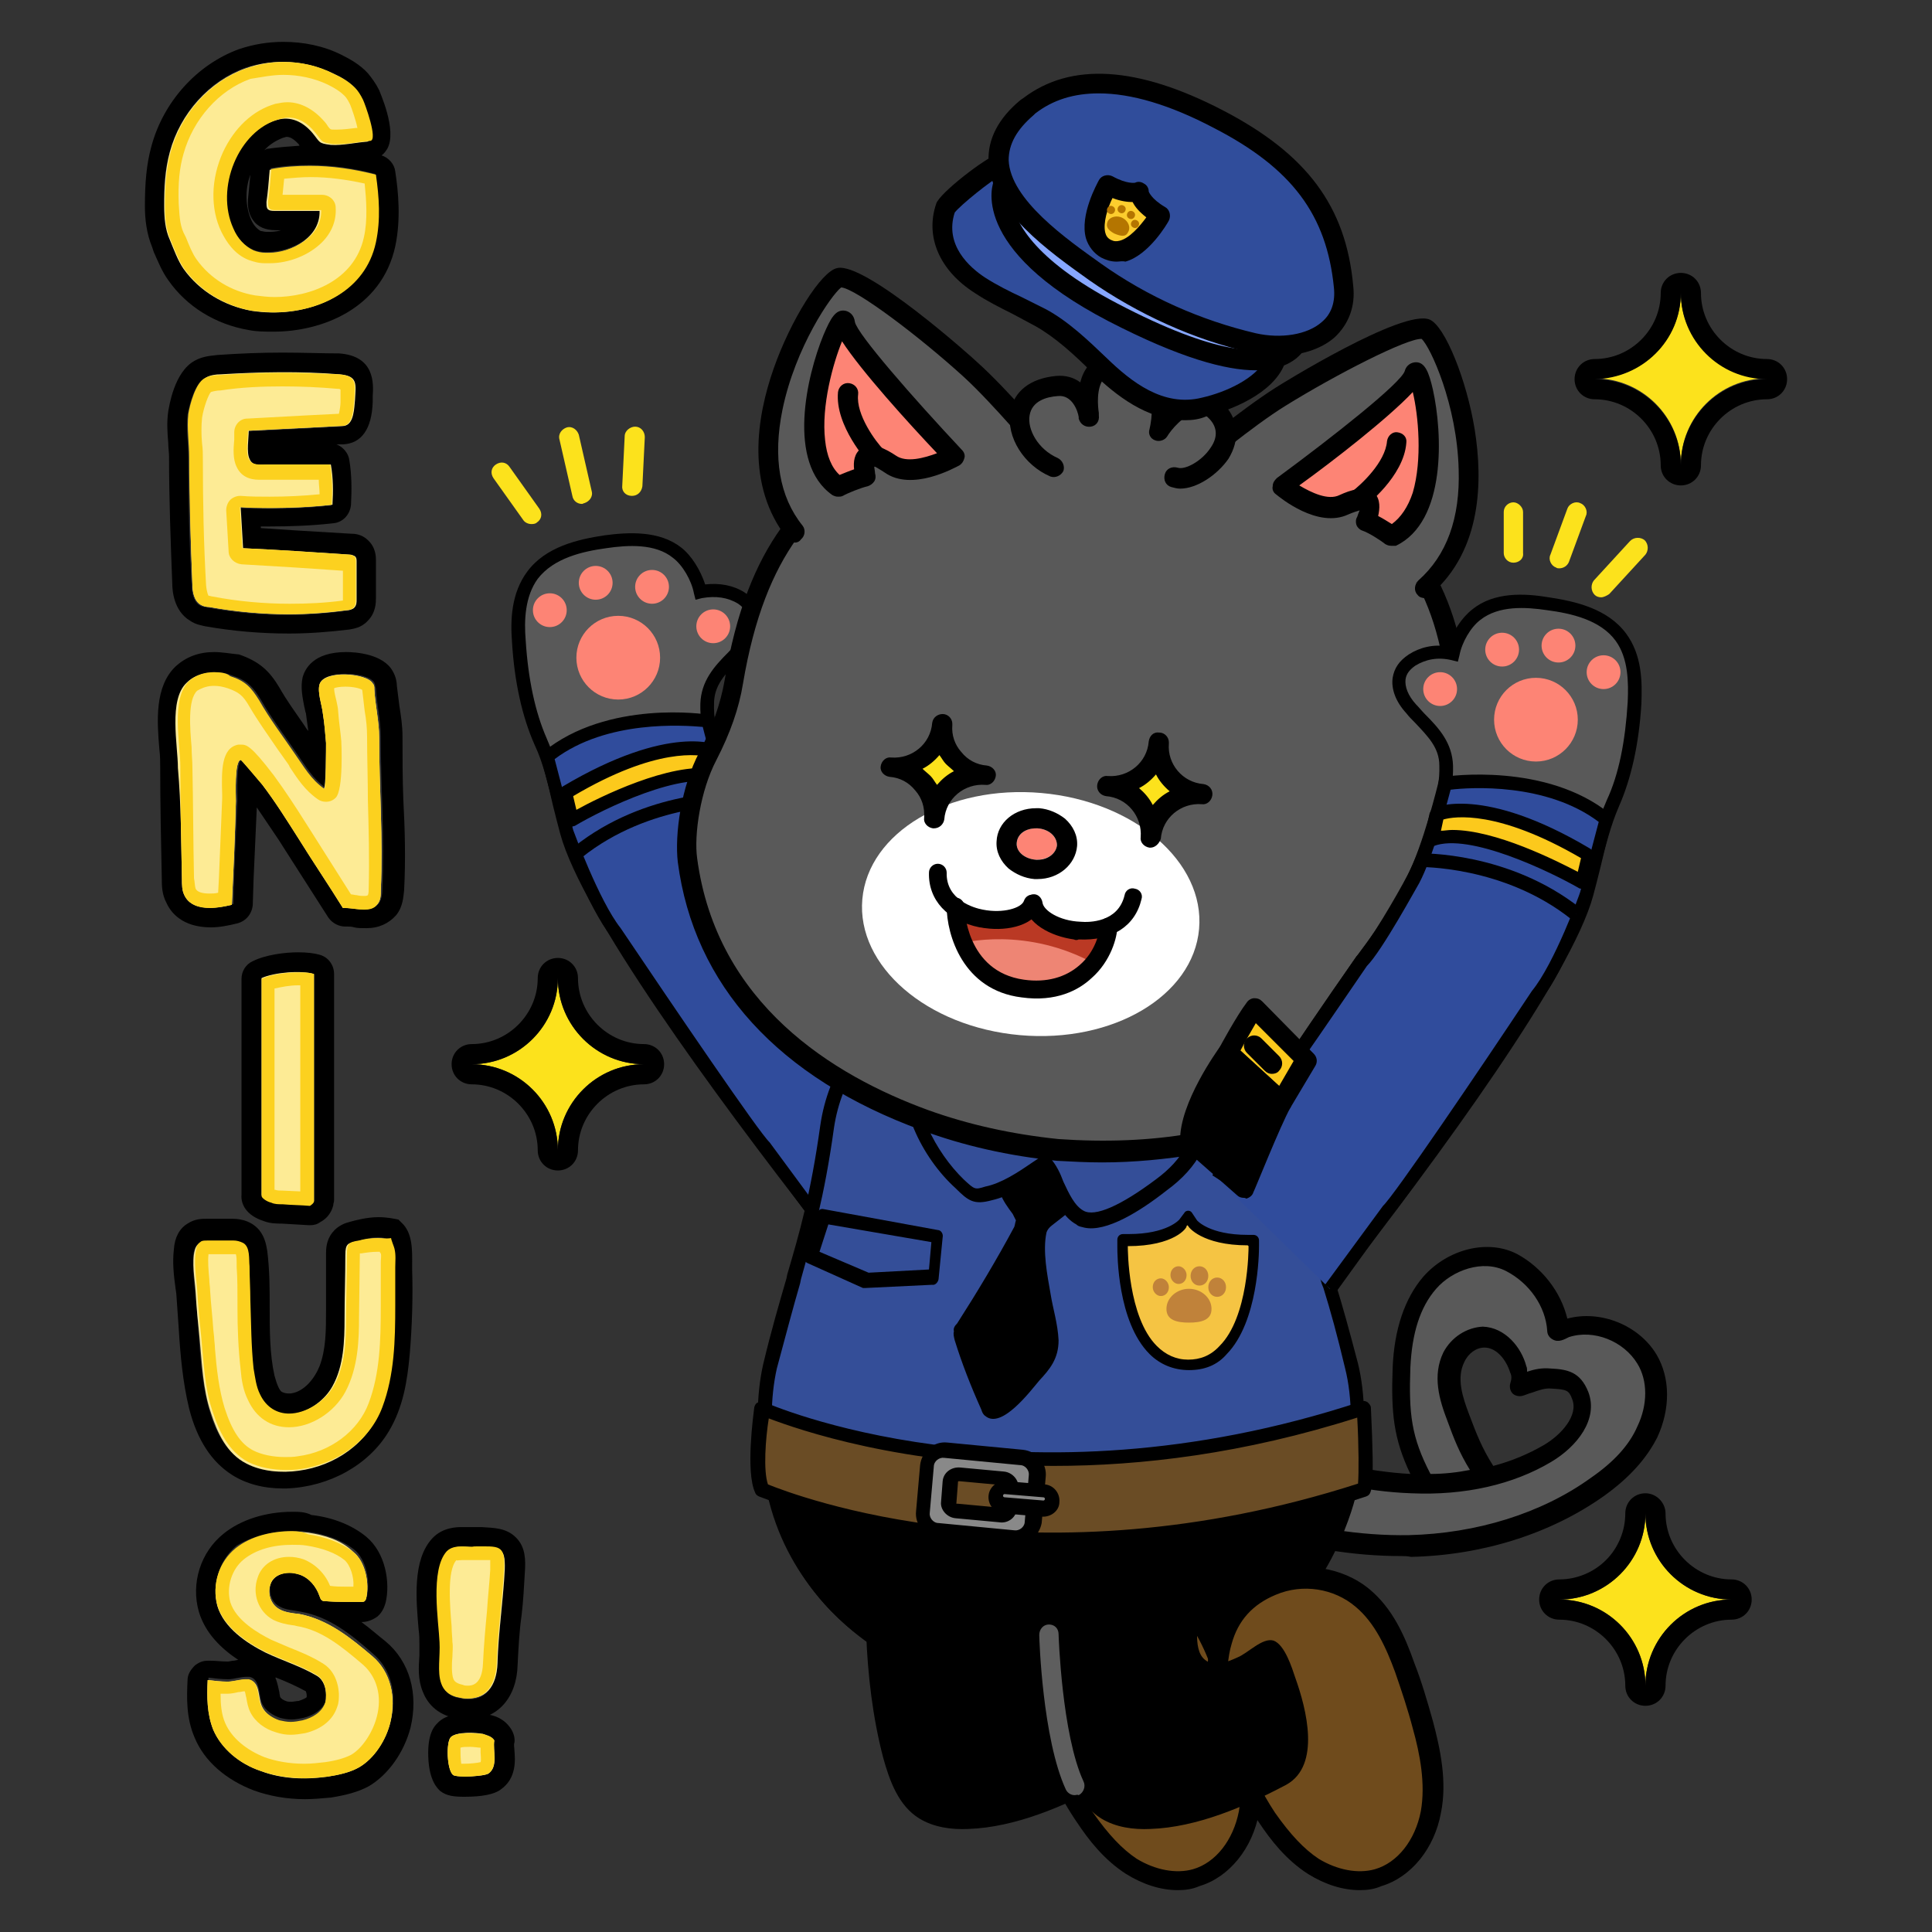 <?xml version="1.0" encoding="utf-8"?>
<!-- Generator: Adobe Illustrator 26.5.0, SVG Export Plug-In . SVG Version: 6.00 Build 0)  -->
<svg version="1.1" id="레이어_5" xmlns="http://www.w3.org/2000/svg" xmlns:xlink="http://www.w3.org/1999/xlink" x="0px"
	 y="0px" viewBox="0 0 240 240" style="enable-background:new 0 0 240 240;" xml:space="preserve">
<rect x="0" y="0" width="240" height="240" fill="#333333" stroke="none"/>
<g>
	<g>
		<g>
			<path style="fill:#595959;" d="M102.3,152c-7.8-10-28.8-37.4-31.9-48.6c-0.3-1.1-0.6-2.3-0.9-3.5c-0.6-2.7-1.3-5.4-2.3-7.8
				c-1.5-3.3-2.4-7.5-2.7-12.5c-0.2-2.5-0.1-5.7,1.7-8.2c2.1-2.8,5.9-3.7,9-4.2c2.8-0.4,6.4-0.6,8.9,1.4c1.3,1,2.5,3.1,2.9,4.9
				c1.9-0.4,3.6-0.1,5.1,0.8c0.9,0.6,1.5,1.4,1.6,2.3c0.2,1.1-0.4,2.5-1.5,3.7c-0.4,0.4-0.7,0.8-1.1,1.2c-1.7,1.8-3.2,3.3-3.2,5.8
				c-0.1,3.4,1.2,6.8,2.2,9.8c1.5,4.3,3.9,8.6,7,12.8c3.5,4.8,17.7,25.6,18.8,28.6"/>
			<path d="M101.6,152.5c-13.1-16.8-29.3-39-32-48.9c-0.3-1.1-0.6-2.3-0.9-3.5c-0.6-2.6-1.2-5.3-2.3-7.6c-1.5-3.4-2.5-7.7-2.8-12.8
				c-0.2-2.7-0.1-6,1.9-8.7c2.3-3.1,6.3-4,9.6-4.5c3-0.4,6.8-0.6,9.5,1.5c1.3,1,2.4,2.8,3,4.6c1.8-0.2,3.5,0.1,4.9,1
				c1.1,0.7,1.8,1.7,2,2.9c0.2,1.4-0.4,3-1.7,4.4c-0.4,0.4-0.8,0.8-1.1,1.2c-1.7,1.7-3,3.1-3,5.3c-0.1,3.2,1.1,6.5,2.2,9.5
				c1.5,4.2,3.9,8.4,6.9,12.6c3,4.2,17.7,25.5,18.9,28.8l-1.6,0.6c-1-2.8-14.8-23.1-18.7-28.4c-3.2-4.3-5.6-8.7-7.1-13
				c-1.1-3-2.4-6.5-2.3-10.1c0.1-2.8,1.7-4.6,3.5-6.4c0.4-0.4,0.7-0.8,1.1-1.2c0.9-1,1.4-2.2,1.3-3.1c-0.1-0.7-0.5-1.2-1.2-1.7
				c-1.3-0.8-2.8-1-4.5-0.7l-0.8,0.2l-0.2-0.8c-0.3-1.6-1.4-3.5-2.6-4.4c-2.2-1.8-5.6-1.6-8.3-1.2c-2.9,0.4-6.5,1.2-8.5,3.8
				c-1.6,2.2-1.7,5.2-1.5,7.6c0.3,4.9,1.2,9,2.6,12.2c1.1,2.5,1.8,5.3,2.4,8c0.3,1.2,0.5,2.3,0.9,3.5c2.1,7.6,13,24.3,31.7,48.3
				L101.6,152.5z"/>
		</g>
		<g>
			<circle style="fill:#FD8475;" cx="88.6" cy="77.8" r="2.1"/>
			<circle style="fill:#FD8475;" cx="81" cy="72.9" r="2.1"/>
			<circle style="fill:#FD8475;" cx="74" cy="72.4" r="2.1"/>
			<circle style="fill:#FD8475;" cx="76.8" cy="81.7" r="5.2"/>
			<circle style="fill:#FD8475;" cx="68.3" cy="75.8" r="2.1"/>
		</g>
		<g>
			<path style="fill:#304C9C;" d="M102.3,152.3l-7.2-9.8c-1.8-1.7-18.6-26.7-18.6-26.7c-2.8-3.5-6.1-12.5-6.1-12.5L68,94
				c7.8-6.3,20-4.5,20-4.5s2,8.3,4,11.9c0,0,4.6,8.3,6.3,10.1c0,0,7,10.2,7.8,11.4l10.1,15.8"/>
			<path d="M101.7,152.8l-7.2-9.8c-1.7-1.6-16.9-24.2-18.6-26.7c-2.8-3.5-6.1-12.3-6.2-12.7l-2.6-9.9l0.4-0.3
				c8-6.5,20.1-4.7,20.6-4.6l0.6,0.1l0.1,0.5c0,0.1,2,8.2,3.9,11.7c1.3,2.3,4.8,8.5,6.2,9.9c0.1,0.1,7.1,10.3,7.9,11.5l10.1,15.8
				l-1.4,0.9l-10.1-15.8c-0.8-1.1-7.8-11.3-7.8-11.3c-1.7-1.8-6.2-9.8-6.4-10.2c-1.7-3.2-3.4-9.6-3.9-11.6c-2.4-0.2-11.9-0.9-18.4,4
				l2.3,8.8c0,0,3.2,8.8,5.9,12.2c6.8,10.1,17.2,25.4,18.5,26.6l7.3,9.9L101.7,152.8z"/>
		</g>
		<g>
			<g>
				<path style="fill:#FCC91C;" d="M70.3,98.5l0.7,3.4c0,0,13-7.5,18.7-5.2L89,93.5C89,93.5,83.3,90.7,70.3,98.5z"/>
				<path d="M71,102.7c-0.1,0-0.2,0-0.3-0.1c-0.2-0.1-0.4-0.3-0.5-0.6l-0.7-3.4c-0.1-0.3,0.1-0.7,0.4-0.9c13.3-7.9,19.3-5.2,19.5-5
					c0.2,0.1,0.4,0.3,0.4,0.6l0.7,3.2c0.1,0.3,0,0.6-0.3,0.8c-0.2,0.2-0.6,0.3-0.8,0.1c-4.4-1.8-14.5,3.1-18,5.2
					C71.3,102.6,71.1,102.7,71,102.7z M71.2,98.9l0.4,1.7c2.9-1.6,11.6-5.9,17-5.1l-0.3-1.4C86.9,93.7,81.5,92.8,71.2,98.9z"/>
			</g>
		</g>
		<g>
			<path style="fill:#304C9C;" d="M91.4,99.2c0,0-10.8-0.3-19.6,6.6"/>
			<path d="M72.3,106.5l-1-1.3c8.9-7.1,19.7-6.8,20.1-6.8l0,1.7C91.2,100,80.7,99.8,72.3,106.5z"/>
		</g>
	</g>
	<g>
		<g>
			<path style="fill:#FCC91C;" d="M115,123c0,0-2.1-4-3.4-5.6l-6.4,6.5l3.1,5.2L115,123z"/>
			<path d="M108.3,130.4c0.3,0,0.6-0.1,0.8-0.3l6.7-6.1c0.4-0.4,0.5-1,0.3-1.5c-0.1-0.2-2.2-4.1-3.5-5.8c-0.2-0.3-0.6-0.5-0.9-0.5
				c-0.4,0-0.7,0.1-1,0.4l-6.4,6.5c-0.4,0.4-0.5,1-0.2,1.5l3.1,5.2c0.2,0.3,0.5,0.5,0.9,0.6C108.2,130.4,108.3,130.4,108.3,130.4z
				 M113.5,122.8l-4.8,4.4l-1.8-3.1l4.7-4.7C112.2,120.5,113,121.9,113.5,122.8z"/>
		</g>
		<g>
			<line style="fill:#FCC91C;" x1="111.8" y1="122.2" x2="109.5" y2="124.4"/>
			<path d="M109.5,125.7c0.3,0,0.6-0.1,0.9-0.4l2.2-2.2c0.5-0.5,0.5-1.3,0-1.8c-0.5-0.5-1.3-0.5-1.8,0l-2.2,2.2
				c-0.5,0.5-0.5,1.3,0,1.8C108.9,125.5,109.2,125.7,109.5,125.7z"/>
		</g>
		<g>
			<path d="M115,123c0,0,4.7,6.5,4.6,10.9l-6.7,5.9c0,0-3.4-8.5-4.6-10.6L115,123z"/>
			<path d="M113,141c0.3,0,0.6-0.1,0.8-0.3l6.7-5.9c0.3-0.2,0.4-0.6,0.4-0.9c0.1-4.7-4.7-11.3-4.9-11.6c-0.2-0.3-0.5-0.5-0.9-0.5
				c-0.3,0-0.7,0.1-1,0.3l-6.7,6.1c-0.4,0.4-0.5,1-0.2,1.6c1.2,2.1,4.5,10.4,4.6,10.5c0.1,0.4,0.5,0.7,0.9,0.8
				C112.8,141,112.9,141,113,141z M118.4,133.4l-4.9,4.3c-0.9-2.2-2.5-6.2-3.6-8.3l4.9-4.5C116.2,127.1,118.2,130.7,118.4,133.4z"/>
		</g>
	</g>
</g>
<g>
	<path style="fill:#595959;" d="M184.7,183c-1.7-2.4-2.4-4.2-3.4-6.9c-0.9-2.4-1.7-5.1-0.5-7.5c0.7-1.4,2.2-2.5,3.7-2.5
		c2.1,0,3.7,2,4.3,4c0.2,0.7,0.1,1.4,0,2.1c1.5-0.4,2.6-1,4.2-1c1.9,0.1,2.9,0.3,3.6,2.1c1.1,2.8-1.5,5.7-4,7.2
		c-5,3-10.9,4-16.7,3.8c-5.8-0.2-11.4-1.6-17-3.2c-1.4-0.4-2.8-0.8-4.2-0.5c-2,0.4-3.8,2.5-3.7,4.6c0.1,2.8,2.6,3,5,3.8
		c6.2,2,12.8,3.2,19.4,3c8.3-0.2,16.6-2.6,23.3-7.4c2.5-1.8,4.9-4,6.2-6.8c1.4-2.8,1.6-6.3,0-9c-1.9-3.3-6.3-5-9.9-3.9
		c-0.1,0-1.1,0.6-1.1,0.3c-0.3-3.5-2.6-6.8-5.7-8.4c-3.3-1.8-7.7-0.3-10.2,2.5c-2.5,2.9-3.4,6.8-3.5,10.5c-0.3,6.1,0.1,9.1,3,14.5"
		/>
	<path d="M174.1,193.3c-6,0-12.2-1-18.6-3.1c-0.3-0.1-0.7-0.2-1-0.3c-2.1-0.6-4.7-1.3-4.8-4.6c-0.1-2.7,2.1-5.4,4.7-5.9
		c1.7-0.3,3.3,0.2,4.7,0.6c5.1,1.4,10.6,2.8,16.1,3.1c-2.1-4.4-2.4-7.6-2.2-13.2c0.2-4.8,1.5-8.6,3.8-11.3c3.1-3.5,8.1-4.7,11.7-2.8
		c3.1,1.7,5.4,4.7,6.2,8c4.1-1.1,8.9,0.8,11.1,4.5c1.7,2.9,1.7,6.7,0.1,10.2c-1.3,2.6-3.4,5-6.6,7.3c-6.6,4.7-15.1,7.4-24,7.6
		C174.8,193.3,174.4,193.3,174.1,193.3z M155.4,181.7c-0.2,0-0.5,0-0.7,0.1c-1.4,0.2-2.8,1.9-2.7,3.3c0.1,1.4,0.8,1.7,3,2.3
		c0.4,0.1,0.7,0.2,1.1,0.3c6.5,2.1,12.9,3.1,18.9,3c8.4-0.2,16.5-2.7,22.6-7.1c2.9-2,4.8-4.1,5.8-6.4c1.3-2.7,1.3-5.7,0-7.8
		c-1.7-2.8-5.4-4.3-8.5-3.3c-0.6,0.3-1.3,0.7-2,0.3c-0.4-0.2-0.7-0.6-0.7-1.1c-0.2-3-2.2-5.9-5.1-7.4c-2.9-1.5-6.7-0.1-8.7,2.2
		c-2,2.3-3,5.5-3.2,9.8c-0.2,5.7,0.1,8.6,2.5,13.2c1.7,0,3.4-0.2,4.9-0.5c-1.3-2.1-2-3.9-2.8-6.1c-1-2.6-1.9-5.6-0.5-8.5
		c1-1.9,2.9-3.1,4.9-3.2c2.8,0.1,4.8,2.6,5.4,4.9c0.1,0.2,0.1,0.4,0.1,0.7c0.9-0.3,1.8-0.5,2.9-0.4c2.1,0.1,3.7,0.4,4.7,2.9
		c1.3,3.4-1.4,6.8-4.6,8.7c-4.7,2.8-10.7,4.2-17.4,3.9c-5.9-0.2-11.8-1.7-17.3-3.2C157.4,182,156.4,181.7,155.4,181.7z M184.4,167.4
		c-1,0-2,0.7-2.5,1.8c-1,2-0.2,4.4,0.6,6.5c0.9,2.4,1.6,4.2,3,6.4c2.3-0.6,4.4-1.5,6.3-2.6c2.2-1.3,4.3-3.7,3.5-5.7
		c-0.4-1.1-0.7-1.2-2.5-1.3c-0.9-0.1-1.6,0.2-2.5,0.5c-0.4,0.1-0.8,0.3-1.2,0.4c-0.4,0.1-0.9,0-1.2-0.3c-0.3-0.3-0.4-0.8-0.3-1.2
		c0.2-0.6,0.2-1,0-1.4C187.1,168.9,185.9,167.4,184.4,167.4C184.4,167.4,184.4,167.4,184.4,167.4z"/>
</g>
<g>
	<g>
		<path style="fill:#344E98;" d="M133.8,120.9c-7.9,0-15.3,1.1-15.3,1.1c-0.2,0-13.7,4.4-15.6,18.1c-1.2,9-2.8,14-4.2,19.1
			c-0.9,3-1.8,6.4-2.9,10.6c-1.7,7.3-0.5,19,6.2,27.5c6.4,8,16.5,12.2,29.9,12.2s23.5-4.1,29.9-12.2c6.7-8.5,8-20.2,6.2-27.5
			c-1.1-4.2-1.8-7.1-2.8-10c-1.4-4.7-2.8-9.2-4.5-19.8c-2-13.5-15.2-18.1-15.3-18.1C141.8,121.2,137.7,120.9,133.8,120.9z"/>
		<path d="M131.8,210.3c-13.7,0-24.1-4.2-30.6-12.5c-6.8-8.7-8.1-20.8-6.4-28.3c1-4.2,2-7.6,2.9-10.7l0.1-0.5
			c1.5-5.1,2.9-9.9,4.1-18.5c2-13.7,15-18.4,16.4-18.8l0,0c0.1,0,7.6-1.1,15.4-1.1c4.4,0,8.4,0.4,11.7,1.1l0,0
			c1.8,0.4,14.1,5.8,16,18.8c1.7,10,3.1,14.7,4.4,19.1l0.1,0.5c0.9,2.9,1.7,5.8,2.8,10c1.8,7.4,0.6,19.3-6.4,28.3
			C155.8,206.2,145.6,210.3,131.8,210.3z M118.6,122.8c-0.6,0.2-13.1,4.6-15,17.3c-1.2,8.7-2.7,13.8-4.1,18.8l-0.1,0.5
			c-0.9,3.1-1.8,6.5-2.9,10.6c-1.6,7.1-0.4,18.5,6.1,26.8c6.2,7.9,16.1,11.8,29.2,11.8c13.2,0,23-4,29.2-11.8
			c6.4-8.1,7.9-19.6,6.1-26.8c-1-4.2-1.8-7.1-2.7-10l-0.2-0.5c-1.3-4.5-2.6-9.2-4.4-19.4c-1.8-12.7-14.2-17.2-14.7-17.4
			c-3.2-0.7-7.1-1-11.4-1C126.4,121.8,119.3,122.8,118.6,122.8z"/>
	</g>
	<g>
		<path d="M96.1,185.5c0,0,16.7,6.5,37.4,5.7c0,0,14.4-0.6,21.1-2.4c0,0,12.2-2.8,13-3.3c0,0-2.9,12.6-12.3,18.1
			c0,0-8.3,6.5-23.4,6.2c0,0-14.6,0.3-23.4-6.1C108.4,203.6,98.7,197.6,96.1,185.5z"/>
		<path d="M133,210.6c-0.3,0-0.7,0-1,0c-0.6,0-14.9,0.2-23.9-6.3l-0.1-0.1c-3-2.1-10.4-8.1-12.7-18.7l-0.3-1.6l1.5,0.6
			c0.2,0.1,16.8,6.4,37,5.7c0.1,0,14.4-0.6,20.9-2.4c4.9-1.1,12.1-2.8,12.8-3.2l1.8-1.2l-0.5,2.1c-0.1,0.5-3,13-12.6,18.6
			C155.1,204.8,147.1,210.6,133,210.6z M131.9,208.9c14.5,0.3,22.8-6,22.9-6l0.1-0.1c7.1-4.1,10.3-12.5,11.4-16
			c-3,0.9-8.7,2.2-11.6,2.8c-6.7,1.8-20.7,2.4-21.2,2.5c-17.1,0.6-31.6-3.7-36.2-5.3c2.5,9.3,9.4,14.6,11.6,16.1
			c0.1,0.1,0.1,0.1,0.2,0.1l0,0C117.5,209.1,131.8,208.9,131.9,208.9z"/>
	</g>
</g>
<g>
	<g>
		<path style="fill:#6F4B1C;" d="M135.4,196.9c3.7-1.5,8.1-0.9,11.2,1.6c2.6,2.2,4.1,5.5,5.3,8.7c0.8,2.3,1.6,4.7,2.2,7.1
			c1,3.5,1.7,7.2,1,10.8c-0.7,3.6-3,7.1-6.5,8.1c-2.7,0.8-5.7,0.1-8-1.4s-4.2-3.7-5.8-6C129.6,218.3,123.7,201.8,135.4,196.9z"/>
		<path d="M146.3,234.8c-2.1,0-4.3-0.7-6.4-2c-2.8-1.8-4.7-4.3-6.1-6.4c-4.2-6.1-7.9-16-5.8-23.1c1-3.6,3.4-6.2,7-7.7l0,0
			c4.1-1.7,9.1-1,12.5,1.8c2.9,2.4,4.4,5.8,5.6,9.2c0.9,2.3,1.6,4.7,2.3,7.2c0.9,3.4,1.8,7.5,1,11.4c-0.8,4.4-3.7,8-7.4,9.1
			C148.1,234.7,147.2,234.8,146.3,234.8z M135.9,198.1L135.9,198.1c-2.9,1.2-4.7,3.2-5.5,6.1c-2,6.7,2.2,16.2,5.4,21
			c1.9,2.7,3.6,4.5,5.4,5.7c2.3,1.4,4.9,1.9,7,1.3c2.8-0.8,5-3.6,5.7-7.2c0.6-3.4-0.1-7.1-1-10.3c-0.6-2.3-1.4-4.7-2.2-7
			c-1.1-3-2.5-6.1-4.9-8.1C143.1,197.3,139.1,196.7,135.9,198.1z"/>
	</g>
	<path d="M109.7,218.3c0.8,2.9,1.9,6,4.5,7.6c1.8,1.1,4,1.4,6.1,1.3c5.8-0.2,11.8-2.8,16.9-5.5c4.3-2.4,2.5-9.4,1.1-13.3
		c-0.4-1.2-1.3-4.1-2.7-4.6c-1.4-0.4-3.2,1.6-4.5,2.1c-1.3,0.6-2.9,1.2-4,0.3c-0.9-0.7-1-2.1-1-3.2c0-1.9,0.9-6.8-0.9-8
		c-1.6-1.2-6.1,0.2-8,0.5c-2.5,0.4-5.3,0.9-7.6,2.1c-2.8,1.4-2.1,2.4-2,5.4C107.8,208.1,108.4,213.3,109.7,218.3z"/>
</g>
<g>
	<path d="M125.8,150.8c0.1,0.2,0.2,0.4,0.4,0.8c-0.1,0.3-0.1,0.5-0.2,0.8c-2.2,4.1-4.6,8.1-7.1,12c-0.3,0.3-0.5,0.6-0.4,1
		c-0.1,0.3,0,0.7,0.1,1.1c0.9,2.9,2,5.7,3.3,8.6c0.1,0.3,0.2,0.6,0.5,0.8c2,1.7,5.6-3.1,6.7-4.4c1.3-1.4,2.4-2.7,2.4-5
		c-0.1-2.1-0.7-3.9-1-5.8c-0.4-2.3-1-5.3-0.5-7.6c0.1-0.3,0.3-0.6,0.7-0.9c1-0.8,2.2-1.6,2.9-2.6c0.7-1.1,1.5-2.4,1.3-3.7
		c-0.5-3.3-4.7-4.2-7.1-2.5c-1,0.6-2,1.6-2.9,2.5C123.2,147.2,124.6,149.2,125.8,150.8z"/>
	<g>
		<path style="fill:#344E98;" d="M113.4,131.8c-1.1,5.3,2.2,11.6,5.9,14.9c1.4,1.3,1.7,1.7,3.7,1.3c2.3-0.5,4.9-2.2,6.9-3.5
			c1.5,1.7,2.4,5.6,4.4,6.7c2.8,1.4,8-2.6,10.1-4c3.1-2.3,5.4-5.3,5.1-9.3c-1-8.1-8.9-13-16.3-14.2c-5.4-0.8-12.8,0-17,3.8
			C114.6,128.7,113.8,130.2,113.4,131.8z"/>
		<path d="M134.7,152.5c-0.3-0.1-0.7-0.1-1-0.4c-1.5-0.8-2.5-2.7-3.3-4.4c-0.4-0.6-0.6-1.3-0.9-1.7c-1.8,1.2-4.1,2.6-6.3,3.1
			c-2.2,0.6-2.9,0.1-4.5-1.5c-4.2-3.8-7.5-10.5-6.2-16l0,0c0.4-2,1.5-3.6,2.9-5c4.5-4,12.1-4.8,17.7-4c7.7,1.3,16.1,6.5,17.2,15
			c0.4,3.8-1.4,7.4-5.4,10.3C141.6,150.5,137.4,153.1,134.7,152.5z M129.9,143.3l0.6,0.6c0.7,0.8,1.2,1.8,1.6,2.9
			c0.7,1.5,1.4,3,2.5,3.6c1.4,0.8,4.6-0.6,9-3.9c3.4-2.5,4.9-5.4,4.5-8.4c-1-7.6-8.4-12-15.5-13.1c-5.1-0.9-12.1-0.1-16.1,3.5
			c-1.3,1.1-1.8,2.3-2.4,4c-1,4.8,2.2,10.7,5.6,14c1.4,1.3,1.4,1.3,2.7,0.9c2-0.4,4.1-1.8,5.7-2.9L129.9,143.3z"/>
	</g>
</g>
<g>
	<path d="M35.2,7.7c2.1,0,4.2,0.5,6.2,1.4c1.1,0.5,1.9,1,2.6,1.7c0.4,0.4,0.7,0.9,1,1.5c0.2,0.4,1.8,5,0.9,5.1
		c-1.3,0.1-2.7,0.4-4,0.4c-0.2,0-0.4,0-0.6,0c-1.6-0.1-1.3-0.3-2.3-1.5c-0.9-1.1-2.1-1.8-3.3-1.8c-0.3,0-0.7,0-1.1,0.2
		c-5.1,1.4-8,8.6-5.7,13.6c0.5,1.2,1.4,2.2,2.5,2.7c0.5,0.2,1,0.3,1.5,0.3c0.1,0,0.3,0,0.4,0c2.8,0,6.7-1.9,6.5-5.3
		c-1.9,0-3.7,0-5.6,0c0,0,0,0,0,0c-0.3,0-0.7,0-0.9-0.3c-0.2-0.2-0.1-0.5-0.1-0.8c0.1-1.3,0.2-2.6,0.4-4c1.6-0.3,3.2-0.4,4.8-0.4
		c2.8,0,5.5,0.4,8.2,1.1c0.4,2.8,0.6,5.7,0,8.4c-1.3,6-7.2,8.7-12.7,8.7c-0.9,0-1.8-0.1-2.7-0.2c-3.3-0.5-6.4-2.3-8.4-5.2
		c-0.7-1-1.2-2.4-1.7-3.6c-0.5-1.3-0.7-2.8-0.7-4.2c-0.1-2.3,0.1-4.5,0.7-6.7c1.3-4.8,4.9-8.8,9.4-10.4C32,7.9,33.6,7.7,35.2,7.7
		 M35.2,5.2c-1.9,0-3.7,0.3-5.5,0.9c-5.2,1.9-9.4,6.5-10.9,12.1c-0.6,2.2-0.8,4.5-0.8,7.4c0,1.6,0.2,3.4,0.9,5.1l0.2,0.6
		c0.5,1.1,1,2.4,1.8,3.5c2.3,3.3,5.9,5.5,10,6.2c1,0.2,2,0.2,3.1,0.2c5.9,0,13.4-2.8,15.1-10.6c0.7-3.3,0.4-6.7,0-9.3
		c-0.1-0.9-0.8-1.7-1.7-2c0.3-0.2,0.5-0.5,0.7-0.8c1.3-2.3-1-7.2-1-7.3c-0.4-0.8-0.9-1.5-1.4-2.1c-1-1.1-2.3-1.8-3.3-2.3
		C40.2,5.7,37.7,5.2,35.2,5.2L35.2,5.2z M32.8,18.7c0.7-0.8,1.6-1.3,2.4-1.6c0.1,0,0.3-0.1,0.4-0.1c0.6,0,1.1,0.5,1.5,0.9
		c0,0.1,0.1,0.1,0.1,0.2c-1.4,0.1-2.7,0.2-4.1,0.4C33,18.6,32.9,18.6,32.8,18.7L32.8,18.7z M33.3,28.8c-0.1,0-0.2,0-0.2,0
		c-0.3,0-0.5-0.1-0.7-0.1c-0.4-0.2-0.9-0.7-1.2-1.4c-0.7-1.6-0.8-3.7-0.1-5.6l-0.3,3.1c0,0.4-0.1,1.5,0.6,2.5
		c0.6,0.9,1.6,1.3,2.9,1.3l0.6,0C34.3,28.8,33.7,28.8,33.3,28.8L33.3,28.8z"/>
	<path d="M35.1,46.3c2.3,0,4.6,0.1,6.9,0.3c2.3,0.2,2,1.2,1.9,3.2c-0.1,0.9-0.1,3.1-1.4,3.2c-3.9,0.2-7.9,0.4-11.8,0.6
		c0,0.9-0.3,2.7,0.1,3.5c0.3,0.6,0.8,0.7,1.4,0.7c0.3,0,0.7,0,1,0c0,0,0,0,0,0c2.6,0,5.2,0,7.7,0c0.2,1.6,0.3,3.3,0.2,5
		c-2.6,0.3-5.2,0.4-7.8,0.4c-1.2,0-2.4,0-3.6-0.1c0.1,1.7,0.2,3.4,0.3,5.1c4.4,0.3,8.9,0.6,13.3,0.8c0.2,0,0.4,0,0.6,0.2
		c0.2,0.2,0.2,0.5,0.2,0.7c0,1.6,0,3.1,0,4.7c0,0.4,0,0.8-0.3,1c-0.2,0.2-0.6,0.3-0.9,0.3c-2.4,0.3-4.8,0.5-7.1,0.5
		c-3.3,0-6.6-0.3-9.9-0.9c-0.4-0.1-0.8-0.1-1.1-0.3c-0.8-0.5-1-1.7-1-2.6c-0.3-5.2-0.4-10.5-0.4-15.7c0-1.8-0.3-3.6-0.1-5.4
		c0.2-1.2,0.9-3.8,2-4.4c0.6-0.3,1.2-0.3,1.8-0.4C29.9,46.4,32.5,46.3,35.1,46.3 M35.1,43.8c-2.6,0-5.3,0.1-8.1,0.3
		c-0.7,0.1-1.7,0.1-2.8,0.7c-2.6,1.4-3.2,5.8-3.3,6.3c-0.2,1.4-0.1,2.7,0,3.9c0,0.6,0.1,1.2,0.1,1.7c0,5.3,0.2,10.6,0.4,15.8
		c0,0.9,0.2,3.4,2.2,4.6c0.7,0.5,1.5,0.6,1.9,0.7c3.4,0.6,6.9,0.9,10.4,0.9c2.5,0,5-0.2,7.5-0.5c0.5-0.1,1.5-0.2,2.3-1.1
		c1-1,1-2.3,1-2.8l0-1.2l0-3.5c0-0.4,0-1.6-1-2.5c-0.8-0.8-1.8-0.8-2.1-0.8l-6.7-0.4l-4.5-0.3l0-0.2c0.3,0,0.7,0,1,0
		c2.7,0,5.4-0.1,8-0.4c1.2-0.1,2.1-1.1,2.2-2.3c0.1-1.8,0.1-3.7-0.2-5.5c-0.1-0.9-0.8-1.7-1.6-2l0.8,0c2.3-0.1,3.6-1.9,3.7-5.3
		l0-0.2l0-0.5c0.1-1.5,0.3-5-4.2-5.3C40,43.9,37.6,43.8,35.1,43.8L35.1,43.8z"/>
	<path d="M26.6,83.5c0.7,0,1.5,0.1,2.2,0.4c1.9,0.6,2.6,1.4,3.6,3c1.3,2.3,2.9,4.4,4.4,6.6c1.2,1.7,2,3.2,3.7,4.4c0,0,0,0,0,0
		c0.2,0,0.3-5.3,0.2-5.7c-0.1-1.2-0.3-2.5-0.4-3.7c-0.1-1-0.7-2.6-0.4-3.6c0.2-0.9,1.6-1.2,3-1.2c1.6,0,3.2,0.4,3.6,1.1
		c0.1,0.2,0.1,0.5,0.2,0.7c0.1,2,0.6,4,0.6,6c0,6.3,0.5,12.6,0.2,19c0,0.6-0.1,1.2-0.4,1.7c-0.4,0.5-1,0.7-1.7,0.7
		c-0.8,0-1.6-0.2-2.3-0.2c-0.1,0-0.2,0-0.3,0c-1.8-2.9-3.7-5.7-5.5-8.6c-1.5-2.3-2.9-4.6-4.5-6.7c-0.3-0.4-2.6-3.1-2.7-3.1
		c0,0,0,0,0,0c-0.8,0.1-0.6,4.5-0.6,5.1c-0.2,4.3-0.4,8.6-0.5,12.9c-0.8,0.2-1.8,0.4-2.7,0.4c-1.4,0-2.6-0.4-3.2-1.6
		c-0.3-0.6-0.3-1.3-0.3-2c-0.1-4.7-0.1-9.3-0.2-14c0-2.8-1.2-8.5,1.1-10.6C24.4,83.8,25.5,83.5,26.6,83.5 M26.6,81
		c-1.9,0-3.5,0.6-4.8,1.8c-2.6,2.5-2.3,6.8-2,10.3c0.1,0.8,0.1,1.6,0.1,2.1c0,4.6,0.1,9.3,0.2,14c0,0.8,0,1.9,0.6,3
		c0.5,1.1,1.9,3,5.5,3c1,0,2.1-0.2,3.3-0.5c1.1-0.3,1.8-1.2,1.9-2.3l0.1-3.2l0.4-8.9c0.9,1.3,1.8,2.7,2.7,4l0.7,1.1l5.5,8.6
		c0.5,0.7,1.3,1.1,2.1,1.1c0.1,0,0.2,0,0.3,0c0,0,0,0,0,0c0.2,0,0.5,0,0.8,0.1c0.4,0.1,0.9,0.1,1.5,0.1c1.6,0,2.8-0.6,3.7-1.6
		c0.9-1.1,0.9-2.4,1-3.1c0.2-3.8,0.1-7.6-0.1-11.3c-0.1-2.6-0.1-5.2-0.1-7.8c0-1.4-0.2-2.6-0.4-3.9c-0.1-0.8-0.2-1.6-0.3-2.4
		c0-0.4-0.1-1.1-0.5-1.8c-1.2-2.2-4.7-2.4-5.8-2.4c-4.1,0-5.1,2.1-5.4,3.1c-0.3,1.3,0,2.6,0.2,3.7c0.1,0.3,0.1,0.6,0.2,0.8
		c0.1,0.8,0.2,1.5,0.3,2.2c-0.2-0.2-0.3-0.4-0.5-0.7c-1.1-1.6-2.2-3.1-3.1-4.7c-1.2-2-2.4-3.2-5-4.1C28.6,81.2,27.6,81,26.6,81
		L26.6,81z"/>
	<path d="M37,120.8c0.8,0,1.5,0.1,2,0.2v28.2c-0.1,0.2-0.2,0.3-0.5,0.5c-1.1-0.1-2.3-0.1-3.4-0.2c-0.5,0-1,0-1.4-0.2
		c-0.4-0.2-1.2-0.6-1.2-0.9v-26.9C33.6,121.1,35.4,120.8,37,120.8 M37,118.3c-1.6,0-4,0.3-5.6,1.1c-0.9,0.4-1.4,1.3-1.4,2.2v26.8
		c-0.1,1.2,0.6,2.6,2.8,3.3c0.8,0.3,1.6,0.3,2.2,0.3l3.4,0.2c0,0,0.1,0,0.1,0c0.5,0,0.9-0.1,1.3-0.4c0.4-0.2,1.3-0.8,1.6-2.1
		c0-0.2,0.1-0.4,0.1-0.6V121c0-1.1-0.7-2.1-1.8-2.4C39,118.4,38.1,118.3,37,118.3L37,118.3z"/>
	<path d="M47,153.7c0.5,0,0.9,0.1,1.2,0.3c0,0,0.1,0.1,0.1,0.1c0.8,0.7,0.5,3.2,0.5,4.2c0.1,3.4,0,6.7-0.3,10.1
		c-0.3,2.9-0.7,6-2.3,8.5c-2.2,3.6-6.5,5.7-10.7,5.9c-0.1,0-0.3,0-0.4,0c-1.7,0-3.5-0.3-5-1.3c-2.3-1.5-3.5-4.1-4.2-6.7
		c-1.2-4.5-1.1-9.3-1.6-13.9c-0.2-1.7-0.4-3.4-0.3-5c0.1-0.5,0.2-1.1,0.6-1.3c0.3-0.2,0.6-0.2,1-0.2c0.9,0,1.9-0.1,2.8-0.1
		c0.1,0,0.2,0,0.3,0c0.6,0,1.2,0.1,1.6,0.5c0.3,0.3,0.4,0.8,0.4,1.2c0.6,5.2-0.1,10.5,1,15.7c0.3,1.3,0.7,2.7,1.8,3.5
		c0.6,0.5,1.4,0.7,2.2,0.7c0.2,0,0.4,0,0.6,0c2.6-0.3,4.7-2.5,5.6-4.9c0.9-2.4,1-5.1,1-7.8c0-2.4,0-4.7,0-7.1c0-0.4,0-0.8,0.3-1.2
		c0.2-0.3,0.6-0.4,0.9-0.5C44.8,154,46,153.7,47,153.7 M47,151.2L47,151.2c-1.4,0-2.9,0.4-3.6,0.6c-0.4,0.1-1.4,0.4-2.1,1.3
		c-0.8,1-0.8,2.1-0.8,2.7l0,3.5l0,3.5c0,2.4,0,4.8-0.8,6.9c-0.6,1.5-1.9,3.2-3.6,3.4c-0.1,0-0.2,0-0.3,0c-0.3,0-0.6-0.1-0.8-0.2
		c-0.3-0.2-0.6-0.9-0.9-2c-0.6-2.7-0.6-5.6-0.6-8.6c0-2.2,0-4.5-0.3-6.9c-0.1-0.5-0.2-1.6-1-2.6c-1.2-1.4-2.9-1.4-3.4-1.4
		c-0.1,0-0.3,0-0.4,0l-1.4,0l-1.4,0c-0.5,0-1.4,0-2.3,0.6c-1,0.6-1.6,1.7-1.7,3.2c-0.2,1.7,0,3.3,0.2,4.8l0.1,0.7
		c0.1,1.4,0.2,2.9,0.3,4.3c0.2,3.3,0.5,6.7,1.3,10c1,3.9,2.8,6.6,5.3,8.2c1.7,1.1,3.9,1.7,6.3,1.7c0.2,0,0.3,0,0.5,0
		c5.3-0.2,10.2-2.9,12.7-7.1c1.8-3,2.3-6.3,2.6-9.6c0.3-3.6,0.4-7.1,0.3-10.4c0-0.2,0-0.4,0-0.7c0-1.7,0.1-3.9-1.3-5.2
		c-0.1-0.1-0.3-0.3-0.4-0.4C49,151.4,48.1,151.2,47,151.2L47,151.2z"/>
	<path d="M36.3,190.2c0.7,0,1.4,0,2.1,0.1c2,0.3,4.1,1,5.6,2.2c1.5,1.2,2,3.9,1.6,5.7c0,0.2-0.1,0.3-0.2,0.4
		c-0.1,0.1-0.3,0.1-0.5,0.1c-0.6,0-1.2,0-1.8,0c-0.9,0-1.8,0-2.6-0.1c-0.1,0-0.3,0-0.4-0.1c-0.2-0.1-0.2-0.3-0.3-0.5
		c-0.4-1.2-1.3-2.3-2.5-2.7c-0.4-0.1-0.8-0.2-1.2-0.2c-1,0-2,0.4-2.4,1.4c-0.4,1.2,0,2.6,1.1,3.1c0.7,0.4,1.6,0.4,2.5,0.6
		c3.6,0.6,6.4,2.9,9,5.2c2.4,2,3,5.2,2.3,8.2c-0.5,2.2-2,4.6-4,5.7c-1.1,0.6-2.5,1-3.8,1.1c-0.9,0.1-1.9,0.2-2.8,0.2
		c-1.9,0-3.8-0.3-5.5-0.9c-2.6-1-4.9-2.8-5.9-5.1c-0.8-1.9-0.8-4.1-0.7-6.2c0.8,0.1,1.6,0.2,2.4,0.2c0,0,0.1,0,0.1,0
		c0.6,0,1.5-0.3,2.2-0.3c0.1,0,0.3,0,0.4,0c1.4,0.3,1.1,2.4,1.6,3.4c0.4,0.8,1.3,1.4,2.2,1.7c0.4,0.1,0.9,0.2,1.4,0.2
		c0.5,0,1-0.1,1.5-0.2c1.2-0.3,2.4-1,2.8-2.2c0.1-0.3,0.1-0.7,0.1-1c0-0.9-0.3-1.9-1.1-2.4c-2-1.2-4.2-1.9-6.4-2.9
		c-2.4-1.1-5.2-3-6-5.8c-0.7-2.6,0.2-5.4,2.3-7.1C31.2,190.9,33.7,190.2,36.3,190.2 M36.3,187.8c-3.3,0-6.4,1-8.5,2.7
		c-2.9,2.3-4.1,6.2-3.1,9.7c0.8,2.7,2.8,4.6,4.9,6c-0.2,0-0.4,0.1-0.6,0.1c-0.2,0-0.5,0.1-0.7,0.1l-0.1,0c-0.7,0-1.4-0.1-2-0.1
		c-0.1,0-0.2,0-0.4,0c-0.6,0-1.1,0.2-1.6,0.6c-0.5,0.5-0.9,1.1-0.9,1.8c-0.1,2.1-0.2,4.7,0.9,7.2c1.2,2.9,3.9,5.2,7.3,6.5
		c1.9,0.7,4.1,1.1,6.4,1.1c1,0,2.1-0.1,3.2-0.2c1.9-0.3,3.4-0.7,4.7-1.4c2.4-1.4,4.4-4.2,5.2-7.3c1-4.2-0.1-8.2-3.1-10.7
		c-0.9-0.7-1.9-1.6-3-2.4c0.4,0,1.2-0.1,2-0.7c0.7-0.6,0.9-1.4,1-1.7c0.6-2.5,0-6.2-2.4-8.2c-1.7-1.4-4.1-2.4-6.8-2.7
		C37.9,187.8,37.1,187.8,36.3,187.8L36.3,187.8z M36.2,211.4c-0.2,0-0.5,0-0.7-0.1c-0.3-0.1-0.6-0.3-0.7-0.5c0-0.1-0.1-0.4-0.1-0.6
		c-0.1-0.4-0.2-1.1-0.5-1.8c0,0,0.1,0,0.1,0c1.3,0.5,2.6,1.1,3.7,1.7c0,0.1,0.1,0.2,0.1,0.5c0,0.1,0,0.2,0,0.2c0,0.1-0.4,0.3-1,0.5
		C36.8,211.3,36.5,211.4,36.2,211.4L36.2,211.4z"/>
	<g>
		<path style="fill-rule:evenodd;clip-rule:evenodd;fill:#FDEB95;" d="M43.9,10.8c-0.7-0.7-1.5-1.2-2.6-1.7C38,7.5,34,7.2,30.5,8.5
			c-4.5,1.6-8.1,5.6-9.4,10.4c-0.6,2.2-0.7,4.5-0.7,6.7c0,1.4,0.1,2.9,0.7,4.2c0.5,1.2,1,2.6,1.7,3.6c2,2.8,5.1,4.6,8.4,5.2
			c6.2,1,13.8-1.4,15.4-8.4c0.6-2.8,0.4-5.6,0-8.4c-4.3-1.1-8.8-1.4-13.1-0.7c-0.1,1.3-0.2,2.6-0.4,4c0,0.3,0,0.6,0.1,0.8
			c0.2,0.3,0.6,0.3,0.9,0.3c1.9,0,3.7,0,5.6,0c0.1,3.6-4.2,5.5-7,5.3c-0.5,0-1-0.1-1.5-0.3c-1.1-0.5-2-1.5-2.5-2.7
			c-2.3-5,0.6-12.2,5.7-13.6c1.7-0.5,3.2,0.2,4.4,1.6c1,1.2,0.7,1.3,2.3,1.5c1.4,0.1,3.1-0.3,4.5-0.4c1-0.1-0.7-4.7-0.9-5.1
			C44.7,11.7,44.3,11.2,43.9,10.8z"/>
		<path style="fill:#FCD11F;" d="M35.2,9.3c1.9,0,3.8,0.4,5.5,1.2c1,0.5,1.6,0.9,2.1,1.4c0.3,0.3,0.5,0.7,0.7,1.1
			c0.2,0.5,0.7,1.9,0.9,2.9c-0.1,0-0.2,0-0.2,0c-0.8,0.1-1.6,0.2-2.3,0.2c-0.1,0-0.3,0-0.4,0c-0.3,0-0.4,0-0.5-0.1c0,0,0,0-0.1-0.1
			c-0.2-0.2-0.3-0.5-0.6-0.8c-1.3-1.5-2.9-2.4-4.6-2.4c-0.5,0-1,0.1-1.5,0.2c-2.8,0.8-5.1,3-6.5,6c-1.5,3.3-1.6,7-0.2,9.9
			c0.6,1.2,1.6,2.8,3.4,3.5c0.6,0.2,1.2,0.4,2,0.4c0.2,0,0.4,0,0.6,0c2.4,0,4.9-1,6.5-2.6c1.2-1.2,1.8-2.7,1.7-4.3
			c0-0.9-0.8-1.6-1.7-1.6c0,0,0,0,0,0l-2.8,0l-2.1,0l0.2-2c1.1-0.1,2.2-0.2,3.3-0.2c2.2,0,4.4,0.3,6.7,0.8c0.2,2,0.4,4.5-0.1,6.7
			c-1.2,5.4-6.7,7.4-11.1,7.4c-0.8,0-1.6-0.1-2.4-0.2c-3-0.5-5.6-2.1-7.3-4.5c-0.5-0.7-0.9-1.7-1.3-2.7l-0.3-0.6
			c-0.5-1.1-0.5-2.3-0.6-3.6c-0.1-2.5,0.1-4.5,0.6-6.2c1.2-4.3,4.4-7.9,8.3-9.3C32.4,9.6,33.8,9.3,35.2,9.3 M35.2,7.7
			c-1.6,0-3.1,0.3-4.6,0.8c-4.5,1.6-8.1,5.6-9.4,10.4c-0.6,2.2-0.7,4.5-0.7,6.7c0,1.4,0.1,2.9,0.7,4.2c0.5,1.2,1,2.6,1.7,3.6
			c2,2.8,5.1,4.6,8.4,5.2c0.9,0.1,1.8,0.2,2.7,0.2c5.5,0,11.4-2.6,12.7-8.7c0.6-2.8,0.4-5.6,0-8.4c-2.7-0.7-5.5-1.1-8.2-1.1
			c-1.6,0-3.2,0.1-4.8,0.4c-0.1,1.3-0.2,2.6-0.4,4c0,0.3,0,0.6,0.1,0.8c0.2,0.3,0.5,0.3,0.9,0.3c0,0,0,0,0,0c1.9,0,3.7,0,5.6,0
			c0.1,3.4-3.8,5.3-6.5,5.3c-0.2,0-0.3,0-0.4,0c-0.5,0-1-0.1-1.5-0.3c-1.1-0.5-2-1.5-2.5-2.7c-2.3-5,0.6-12.2,5.7-13.6
			c0.4-0.1,0.7-0.2,1.1-0.2c1.3,0,2.4,0.7,3.3,1.8c1,1.2,0.7,1.3,2.3,1.5c0.2,0,0.4,0,0.6,0c1.3,0,2.7-0.3,4-0.4
			c1-0.1-0.7-4.7-0.9-5.1c-0.3-0.6-0.6-1.1-1-1.5c-0.7-0.7-1.5-1.2-2.6-1.7C39.4,8.1,37.3,7.7,35.2,7.7L35.2,7.7z"/>
	</g>
	<g>
		<path style="fill-rule:evenodd;clip-rule:evenodd;fill:#FDEB95;" d="M23.9,72.5c0,1,0.2,2.1,1,2.6c0.3,0.2,0.7,0.3,1.1,0.3
			c5.6,1,11.4,1.2,17.1,0.4c0.3,0,0.7-0.1,0.9-0.3c0.3-0.3,0.3-0.7,0.3-1c0-1.6,0-3.1,0-4.7c0-0.3,0-0.5-0.2-0.7
			c-0.2-0.1-0.4-0.2-0.6-0.2c-4.4-0.3-8.9-0.6-13.3-0.8c-0.1-1.7-0.2-3.4-0.3-5.1c3.8,0.2,7.6,0.1,11.4-0.3c0.1-1.7,0.1-3.3-0.2-5
			c-2.6,0-5.2,0-7.7,0c-1,0-2,0.3-2.4-0.7c-0.4-0.8-0.1-2.6-0.1-3.5c3.9-0.2,7.9-0.4,11.8-0.6c1.3-0.1,1.3-2.3,1.4-3.2
			c0.1-2,0.4-3-1.9-3.2c-4.9-0.4-9.9-0.3-14.8,0c-0.6,0-1.3,0.1-1.8,0.4c-1.1,0.6-1.8,3.2-2,4.4c-0.2,1.8,0.1,3.6,0.1,5.4
			C23.5,62.1,23.7,67.3,23.9,72.5z"/>
		<path style="fill:#FCD11F;" d="M35.1,48c2.3,0,4.6,0.1,6.8,0.3c0.2,0,0.3,0,0.4,0.1c0,0.2,0,0.6,0,0.9l0,0.5l0,0.2
			c0,0.3-0.1,1-0.2,1.4l-4,0.2l-7.4,0.4c-0.9,0-1.6,0.8-1.6,1.7c0,0.2,0,0.5,0,0.9c-0.1,1.1-0.2,2.4,0.3,3.4
			c0.5,1.1,1.5,1.6,2.8,1.6c0.2,0,0.4,0,0.6,0c0.2,0,0.3,0,0.5,0c0,0,0,0,0,0l5.2,0l1.1,0c0,0.6,0.1,1.2,0.1,1.8
			c-2,0.2-4.1,0.3-6.2,0.3c-1.2,0-2.4,0-3.6-0.1c0,0-0.1,0-0.1,0c-0.4,0-0.9,0.2-1.2,0.5c-0.3,0.3-0.5,0.8-0.5,1.3l0.3,5.1
			c0,0.8,0.7,1.5,1.6,1.6l6.7,0.4l5.9,0.4l0,2.8l0,0.9c-2.2,0.3-4.4,0.4-6.6,0.4c-3.2,0-6.5-0.3-9.6-0.9c-0.1,0-0.4-0.1-0.5-0.1
			c0,0-0.2-0.3-0.3-1.3c-0.3-5.2-0.4-10.4-0.4-15.6c0-0.7,0-1.3-0.1-2c-0.1-1.1-0.1-2.2,0-3.2c0.2-1.3,0.8-2.9,1.1-3.2
			c0.3-0.1,0.8-0.2,1.2-0.2C30,48.1,32.6,48,35.1,48 M35.1,46.3c-2.6,0-5.3,0.1-7.9,0.3c-0.6,0-1.3,0.1-1.8,0.4
			c-1.1,0.6-1.8,3.2-2,4.4c-0.2,1.8,0.1,3.6,0.1,5.4c0,5.2,0.2,10.5,0.4,15.7c0,1,0.2,2.1,1,2.6c0.3,0.2,0.7,0.3,1.1,0.3
			c3.3,0.6,6.6,0.9,9.9,0.9c2.4,0,4.8-0.2,7.1-0.5c0.3,0,0.7-0.1,0.9-0.3c0.3-0.3,0.3-0.7,0.3-1c0-1.6,0-3.1,0-4.7
			c0-0.3,0-0.5-0.2-0.7c-0.2-0.1-0.4-0.2-0.6-0.2c-4.4-0.3-8.9-0.6-13.3-0.8c-0.1-1.7-0.2-3.4-0.3-5.1c1.2,0.1,2.4,0.1,3.6,0.1
			c2.6,0,5.2-0.1,7.8-0.4c0.1-1.7,0.1-3.3-0.2-5c-2.6,0-5.2,0-7.7,0c0,0,0,0,0,0c-0.4,0-0.7,0-1,0c-0.6,0-1.1-0.1-1.4-0.7
			c-0.4-0.8-0.1-2.6-0.1-3.5c3.9-0.2,7.9-0.4,11.8-0.6c1.3-0.1,1.3-2.3,1.4-3.2c0.1-2,0.4-3-1.9-3.2C39.8,46.4,37.5,46.3,35.1,46.3
			L35.1,46.3z"/>
	</g>
	<g>
		<path style="fill-rule:evenodd;clip-rule:evenodd;fill:#FDEB95;" d="M22.6,109.2c0,0.7,0,1.4,0.3,2c0.9,2,3.8,1.7,5.9,1.2
			c0.2-4.3,0.4-8.6,0.5-12.9c0-0.6-0.2-5,0.6-5.1c0.1,0,2.5,2.8,2.7,3.1c1.6,2.1,3.1,4.5,4.5,6.7c1.8,2.9,3.7,5.7,5.5,8.6
			c1.3-0.1,3.3,0.7,4.3-0.5c0.4-0.5,0.4-1.1,0.4-1.7c0.3-6.4-0.2-12.7-0.2-19c0-2-0.5-4-0.6-6c0-0.3,0-0.5-0.2-0.7
			c-0.7-1.3-6.1-1.7-6.6,0.1c-0.3,1,0.3,2.6,0.4,3.6c0.2,1.2,0.3,2.5,0.4,3.7c0,0.4,0,5.9-0.3,5.7c-1.7-1.2-2.5-2.7-3.7-4.4
			c-1.5-2.2-3.1-4.3-4.4-6.6c-1-1.6-1.7-2.4-3.6-3c-1.8-0.6-3.9-0.6-5.3,0.8c-2.3,2.1-1.1,7.8-1.1,10.6
			C22.5,99.9,22.5,104.5,22.6,109.2z"/>
		<path style="fill:#FCD11F;" d="M26.6,85.2c0.5,0,1.1,0.1,1.7,0.3c1.4,0.5,1.9,0.9,2.7,2.3c1,1.7,2.2,3.4,3.3,5
			c0.4,0.6,0.8,1.1,1.2,1.7c0.2,0.3,0.4,0.5,0.5,0.8c1,1.5,1.9,2.9,3.5,4c0.3,0.2,0.6,0.3,1,0.3c0.5,0,0.9-0.2,1.2-0.5
			c1-1,0.7-6.9,0.7-7c-0.1-1.2-0.3-2.4-0.4-3.8c0-0.3-0.1-0.7-0.2-1.2c-0.1-0.4-0.3-1.2-0.3-1.6c0.2-0.1,0.7-0.2,1.4-0.2
			c1,0,1.8,0.2,2.1,0.4c0.1,0.9,0.2,1.8,0.3,2.6c0.2,1.1,0.3,2.2,0.3,3.2c0,2.6,0.1,5.3,0.1,7.9c0.1,3.6,0.2,7.3,0.1,11
			c0,0.2,0,0.6-0.1,0.8c0,0-0.1,0.1-0.4,0.1c-0.3,0-0.6,0-1-0.1c-0.2,0-0.5-0.1-0.7-0.1l-5-7.9l-0.7-1.1c-1.2-1.9-2.5-3.9-3.9-5.8
			c-2.9-3.8-3.4-3.8-4.1-3.8c-0.1,0-0.2,0-0.3,0c-2.1,0.4-2.1,3.2-2,6.2c0,0.2,0,0.4,0,0.5l-0.4,9.8l-0.1,1.9
			c-0.4,0.1-0.7,0.1-1.1,0.1c-0.9,0-1.5-0.2-1.7-0.6c-0.1-0.3-0.1-0.8-0.2-1.3c-0.1-4.6-0.1-9.3-0.2-13.9c0-0.7-0.1-1.5-0.1-2.4
			c-0.2-2.3-0.5-5.9,0.7-7C25.2,85.4,25.8,85.2,26.6,85.2 M41.6,85.3L41.6,85.3L41.6,85.3 M26.6,83.5c-1.1,0-2.2,0.3-3.1,1.1
			c-2.3,2.1-1.1,7.8-1.1,10.6c0,4.7,0.1,9.3,0.2,14c0,0.7,0,1.4,0.3,2c0.6,1.2,1.8,1.6,3.2,1.6c0.9,0,1.8-0.2,2.7-0.4
			c0.2-4.3,0.4-8.6,0.5-12.9c0-0.6-0.2-5,0.6-5.1c0,0,0,0,0,0c0.1,0,2.4,2.8,2.7,3.1c1.6,2.1,3.1,4.5,4.5,6.7
			c1.8,2.9,3.7,5.7,5.5,8.6c0.1,0,0.2,0,0.3,0c0.7,0,1.5,0.2,2.3,0.2c0.7,0,1.3-0.1,1.7-0.7c0.4-0.5,0.4-1.1,0.4-1.7
			c0.3-6.4-0.2-12.7-0.2-19c0-2-0.5-4-0.6-6c0-0.3,0-0.5-0.2-0.7c-0.4-0.7-2.1-1.1-3.6-1.1c-1.4,0-2.7,0.4-3,1.2
			c-0.3,1,0.3,2.6,0.4,3.6c0.2,1.2,0.3,2.5,0.4,3.7c0,0.4,0,5.7-0.2,5.7c0,0,0,0,0,0c-1.7-1.2-2.5-2.7-3.7-4.4
			c-1.5-2.2-3.1-4.3-4.4-6.6c-1-1.6-1.7-2.4-3.6-3C28.2,83.6,27.4,83.5,26.6,83.5L26.6,83.5z"/>
	</g>
	<g>
		<path style="fill-rule:evenodd;clip-rule:evenodd;fill:#FDEB95;" d="M39,121v28.2c-0.1,0.2-0.2,0.3-0.5,0.5
			c-1.1-0.1-2.3-0.1-3.4-0.2c-0.5,0-1,0-1.4-0.2s-1.2-0.6-1.2-0.9v-26.9C34,120.8,37.4,120.5,39,121z"/>
		<path style="fill:#FCD11F;" d="M37,122.4c0.1,0,0.2,0,0.3,0V148l-2.2-0.1c-0.3,0-0.7,0-0.9-0.1c0,0,0,0-0.1,0v-25
			C35,122.6,36,122.4,37,122.4 M37,120.8c-1.6,0-3.5,0.3-4.5,0.8v26.9c-0.1,0.3,0.7,0.8,1.2,0.9c0.4,0.2,0.9,0.2,1.4,0.2
			c1.1,0.1,2.3,0.1,3.4,0.2c0.3-0.2,0.4-0.3,0.5-0.5V121C38.5,120.8,37.8,120.8,37,120.8L37,120.8z"/>
	</g>
	<g>
		<path style="fill-rule:evenodd;clip-rule:evenodd;fill:#FDEB95;" d="M48.4,154c-0.1,0,0.4,1.2,0.4,1.3c0.2,0.7,0.1,1.5,0.1,2.3
			c0,1.6,0,3.2,0,4.8c0,4.2-0.1,8.6-1.6,12.6c-1.6,4.3-5.7,7.1-10.2,7.7c-2.1,0.3-4.6,0.1-6.5-0.9c-2.4-1.2-3.6-3.8-4.4-6.3
			c-1-2.9-1.1-6.1-1.4-9.2c-0.2-1.9-0.4-3.9-0.5-5.8c-0.1-1.6-0.5-3.7-0.1-5.2c0.1-0.4,0.3-0.7,0.6-0.9c0.3-0.1,0.5-0.1,0.8-0.1
			c0.5,0,1,0,1.5,0c0.5,0,0.9,0,1.4,0c0.5,0,1.1,0,1.6,0.2c0.9,0.5,0.8,2.1,0.8,2.9c0.1,1.4,0.1,2.8,0.1,4.2
			c0.1,2.8,0.1,5.7,0.4,8.5c0.1,1.1,0.3,2.2,0.8,3.2c1.9,4.3,7.3,2.2,9.1-1.1c1.4-2.5,1.5-5.6,1.5-8.5c0-2.6,0.1-5.2,0.1-7.8
			c0-1.4,0.3-1.5,1.5-1.7C45.8,153.8,47.2,153.7,48.4,154z"/>
		<path style="fill:#FCD11F;" d="M44.7,155.4L44.7,155.4L44.7,155.4 M46.9,155.5L46.9,155.5c0.1,0,0.2,0,0.3,0c0,0,0,0.1,0,0.1
			l0.1,0.1c0.1,0.3,0,0.7,0,1.1c0,0.2,0,0.5,0,0.7c0,1.6,0,3.2,0,4.8c0,4.2-0.1,8.3-1.5,12c-1.3,3.5-4.8,6.1-8.8,6.6
			c-0.5,0.1-1.1,0.1-1.6,0.1c-1.5,0-2.9-0.3-3.9-0.8c-1.6-0.8-2.7-2.5-3.6-5.3c-0.7-2.3-1-4.9-1.2-7.4c0-0.5-0.1-1-0.1-1.4l-0.1-0.9
			c-0.1-1.6-0.3-3.2-0.4-4.9c0-0.4-0.1-0.9-0.1-1.4c-0.1-1.1-0.2-2.2-0.1-3.1l0.7,0l0.7,0l0.7,0l0.7,0c0.1,0,0.2,0,0.3,0
			c0.1,0,0.2,0,0.3,0c0.1,0.3,0.1,0.8,0.1,1.1c0,0.2,0,0.4,0,0.5c0.1,1.4,0.1,2.9,0.1,4.2l0,0.9c0,2.5,0.1,5.1,0.4,7.7
			c0.1,1.2,0.3,2.5,0.9,3.7c1,2.2,2.8,3.4,5.1,3.4c2.7,0,5.6-1.8,7-4.4c1.6-3,1.7-6.5,1.7-9.3l0.1-7.8c0,0,0-0.1,0-0.1
			c0.1,0,0.1,0,0.2,0C45.5,155.6,46.2,155.5,46.9,155.5 M25.9,155.6L25.9,155.6L25.9,155.6 M46.9,153.8c-0.8,0-1.6,0.1-2.3,0.3
			c-1.3,0.2-1.5,0.4-1.5,1.7c0,2.6-0.1,5.2-0.1,7.8c0,2.9-0.1,5.9-1.5,8.5c-1.1,2-3.5,3.5-5.6,3.5c-1.4,0-2.8-0.7-3.6-2.4
			c-0.5-1-0.6-2.1-0.8-3.2c-0.3-2.8-0.3-5.6-0.4-8.5c0-1.4-0.1-2.8-0.1-4.2c-0.1-0.9,0.1-2.4-0.8-2.9c-0.4-0.2-0.8-0.3-1.2-0.3
			c-0.1,0-0.2,0-0.3,0c-0.5,0-0.9,0-1.4,0c-0.5,0-1,0-1.5,0c-0.3,0-0.6,0-0.8,0.1c-0.3,0.2-0.6,0.5-0.6,0.9c-0.4,1.6,0,3.6,0.1,5.2
			c0.1,1.9,0.3,3.9,0.5,5.8c0.3,3.1,0.4,6.3,1.4,9.2c0.8,2.5,2,5,4.4,6.3c1.4,0.7,3.1,1,4.7,1c0.6,0,1.2,0,1.8-0.1
			c4.4-0.6,8.6-3.4,10.2-7.7c1.5-4,1.6-8.3,1.6-12.6c0-1.6,0-3.2,0-4.8c0-0.7,0.1-1.5-0.1-2.3c0-0.1-0.5-1.3-0.4-1.3c0,0,0,0,0,0
			C47.9,153.9,47.4,153.8,46.9,153.8L46.9,153.8z"/>
	</g>
	<g>
		<path style="fill-rule:evenodd;clip-rule:evenodd;fill:#FDEB95;" d="M38.3,190.4c-3.2-0.4-6.6,0.1-9,2c-2.1,1.7-3,4.5-2.3,7.1
			c0.8,2.7,3.6,4.6,6,5.8c2.1,1,4.4,1.7,6.4,2.9c0.8,0.5,1.1,1.5,1.1,2.4c0,0.3,0,0.7-0.1,1c-0.4,1.2-1.6,1.9-2.8,2.2
			c-0.9,0.2-1.9,0.3-2.8,0s-1.8-0.9-2.2-1.7c-0.6-1.1-0.2-3.1-1.6-3.4c-0.7-0.2-1.9,0.2-2.7,0.2c-0.8,0-1.7-0.1-2.5-0.2
			c-0.1,2.1-0.1,4.2,0.7,6.2c1,2.3,3.2,4.2,5.9,5.1c2.6,1,5.5,1.1,8.3,0.7c1.3-0.2,2.7-0.5,3.8-1.1c2-1.1,3.5-3.5,4-5.7
			c0.7-3,0.1-6.2-2.3-8.2c-2.6-2.2-5.4-4.5-9-5.2c-0.9-0.1-1.8-0.2-2.5-0.6c-1.1-0.6-1.5-2-1.1-3.1c0.5-1.4,2.3-1.7,3.6-1.2
			c1.2,0.4,2.1,1.5,2.5,2.7c0.1,0.2,0.1,0.4,0.3,0.5c0.1,0.1,0.2,0.1,0.4,0.1c1.5,0.1,2.9,0.1,4.4,0.1c0.2,0,0.4,0,0.5-0.1
			c0.1-0.1,0.2-0.3,0.2-0.4c0.4-1.8-0.1-4.5-1.6-5.7C42.4,191.3,40.3,190.7,38.3,190.4z"/>
		<path style="fill:#FCD11F;" d="M36.3,191.9c0.6,0,1.2,0,1.8,0.1c1.9,0.3,3.6,0.9,4.7,1.8c0.7,0.6,1.2,2.1,1.1,3.3
			c-0.3,0-0.6,0-1,0c-0.6,0-1.2,0-1.9-0.1c-0.6-1.5-1.8-2.7-3.3-3.3c-0.6-0.2-1.2-0.3-1.8-0.3c-1.9,0-3.4,1-3.9,2.6
			c-0.7,2,0.1,4.2,1.9,5.2c0.8,0.4,1.7,0.6,2.5,0.7c0.2,0,0.4,0.1,0.5,0.1c3,0.5,5.4,2.4,8.2,4.8c1.7,1.5,2.4,3.9,1.7,6.5
			c-0.5,1.9-1.8,3.9-3.2,4.7c-0.8,0.4-1.8,0.7-3.2,0.9c-0.9,0.1-1.7,0.2-2.6,0.2c-1.8,0-3.5-0.3-4.9-0.8c-2.3-0.9-4.1-2.4-4.9-4.2
			c-0.5-1.1-0.6-2.4-0.6-3.7c0.3,0,0.5,0,0.8,0l0.1,0c0.4,0,0.9-0.1,1.3-0.2c0.3,0,0.5-0.1,0.8-0.1c0.1,0.2,0.1,0.5,0.2,0.8
			c0.1,0.6,0.2,1.2,0.5,1.8c0.6,1.2,1.8,2.1,3.2,2.5c0.6,0.2,1.2,0.3,1.8,0.3c0.6,0,1.2-0.1,1.8-0.2c2.1-0.5,3.5-1.7,4-3.3
			c0.2-0.5,0.2-1,0.2-1.6c-0.1-1.7-0.8-3-1.9-3.7c-1.4-0.9-2.9-1.5-4.4-2.1c-0.7-0.3-1.4-0.6-2.1-0.9c-1.6-0.8-4.4-2.4-5.1-4.7
			c-0.5-1.9,0.2-4.1,1.7-5.3C31.8,192.5,33.9,191.9,36.3,191.9 M36.3,190.2c-2.5,0-5.1,0.6-7,2.1c-2.1,1.7-3,4.5-2.3,7.1
			c0.8,2.7,3.6,4.6,6,5.8c2.1,1,4.4,1.7,6.4,2.9c0.8,0.5,1.1,1.5,1.1,2.4c0,0.3,0,0.7-0.1,1c-0.4,1.2-1.6,1.9-2.8,2.2
			c-0.5,0.1-1,0.2-1.5,0.2c-0.5,0-0.9-0.1-1.4-0.2c-0.9-0.3-1.8-0.9-2.2-1.7c-0.6-1.1-0.2-3.1-1.6-3.4c-0.1,0-0.3,0-0.4,0
			c-0.7,0-1.6,0.3-2.2,0.3c0,0-0.1,0-0.1,0c-0.8,0-1.6-0.1-2.4-0.2c-0.1,2.1-0.1,4.2,0.7,6.2c1,2.3,3.2,4.2,5.9,5.1
			c1.7,0.6,3.6,0.9,5.5,0.9c0.9,0,1.9-0.1,2.8-0.2c1.3-0.2,2.7-0.5,3.8-1.1c2-1.1,3.5-3.5,4-5.7c0.7-3,0.1-6.2-2.3-8.2
			c-2.6-2.2-5.4-4.5-9-5.2c-0.9-0.1-1.8-0.2-2.5-0.6c-1.1-0.6-1.5-2-1.1-3.1c0.3-1,1.3-1.4,2.4-1.4c0.4,0,0.8,0.1,1.2,0.2
			c1.2,0.4,2.1,1.5,2.5,2.7c0.1,0.2,0.1,0.4,0.3,0.5c0.1,0.1,0.2,0.1,0.4,0.1c0.9,0.1,1.8,0.1,2.6,0.1c0.6,0,1.2,0,1.8,0
			c0.2,0,0.4,0,0.5-0.1c0.1-0.1,0.2-0.3,0.2-0.4c0.4-1.8-0.1-4.5-1.6-5.7c-1.5-1.2-3.6-1.9-5.6-2.2C37.7,190.3,37,190.2,36.3,190.2
			L36.3,190.2z"/>
	</g>
	<g>
		<path d="M57.4,192.1c0.5,0,1.1,0.1,1.6,0.1c3.1,0.1,3.8-0.2,3.7,2.9c-0.2,3.9-0.8,7.7-0.9,11.6c-0.1,2.5-1.2,4.4-3.6,4.4
			c-0.3,0-0.6,0-0.9-0.1c-1.4-0.2-2.1-0.9-2.4-1.8c-0.5-1.4-0.1-3.4-0.2-5.1c-0.1-2.5-1.2-9,0.9-11.3
			C56,192.3,56.7,192.1,57.4,192.1 M57.4,189.7c-0.6,0-2.4,0-3.7,1.4c-2.5,2.7-2,7.7-1.7,11.3c0.1,0.7,0.1,1.3,0.1,1.8
			c0,0.4,0,1,0,1.5c-0.1,1.4-0.2,2.9,0.4,4.4c0.5,1.3,1.6,2.9,4.3,3.4c0.5,0.1,0.9,0.1,1.4,0.1c3.6,0,6-2.7,6.1-6.8
			c0.1-2,0.2-4.1,0.5-6.2c0.2-1.7,0.3-3.5,0.4-5.3c0.1-1.5,0.1-3.1-1.1-4.3c-1.2-1.2-2.7-1.2-4.3-1.3l-0.7,0c-0.2,0-0.4,0-0.6,0
			C58.1,189.7,57.8,189.7,57.4,189.7L57.4,189.7z"/>
		<path d="M58.4,215.3c0.6,0,1.2,0.1,1.6,0.1c0.5,0.1,1,0.2,1.4,0.8c-0.2,1.3,0.6,3.2-0.7,4.1c-0.3,0.2-1.9,0.4-3,0.4
			c-0.7,0-1.3-0.1-1.4-0.2c-0.7-0.6-0.9-4.1-0.3-4.7C56.4,215.4,57.4,215.3,58.4,215.3 M58.4,212.8c-1.9,0-3.3,0.4-4.1,1.3
			c-0.3,0.3-1.2,1.2-1.1,4.1c0.1,3.1,1.2,4,1.5,4.3c0.8,0.6,1.7,0.7,3,0.7c2.2,0,3.7-0.3,4.5-0.9c2-1.4,1.8-3.7,1.7-4.9
			c0-0.3-0.1-0.7,0-0.9c0.1-0.6-0.1-1.2-0.4-1.7c-0.9-1.4-2.2-1.7-2.8-1.8C60,212.9,59.2,212.8,58.4,212.8L58.4,212.8z"/>
	</g>
	<g>
		<g>
			<path style="fill:#FDEB95;" d="M59,192.2c-1.1,0-2.6-0.3-3.4,0.5c-2.1,2.3-1,8.8-0.9,11.3c0.1,1.7-0.3,3.7,0.2,5.1
				c0.3,0.9,1,1.6,2.4,1.8c3.1,0.5,4.4-1.5,4.5-4.3c0.1-3.8,0.7-7.7,0.9-11.6C62.8,192,62.1,192.3,59,192.2z"/>
			<path style="fill:#FCD11F;" d="M57.4,193.8c0.3,0,0.5,0,0.8,0c0.3,0,0.5,0,0.7,0l0.7,0c0.4,0,1,0,1.3,0c0,0.2,0,0.6,0,1.2
				c-0.1,1.7-0.3,3.4-0.4,5.1c-0.2,2.1-0.4,4.3-0.5,6.5c-0.1,2.8-1.5,2.8-1.9,2.8c-0.2,0-0.4,0-0.6-0.1c-0.9-0.2-1.1-0.5-1.2-0.8
				c-0.2-0.6-0.2-1.7-0.1-2.7c0-0.6,0.1-1.2,0-1.8c0-0.5-0.1-1.2-0.1-2c-0.2-2.4-0.6-6.9,0.6-8.2C56.8,193.9,56.9,193.8,57.4,193.8
				 M57.4,192.1c-0.7,0-1.4,0.1-1.9,0.6c-2.1,2.3-1,8.8-0.9,11.3c0.1,1.7-0.3,3.7,0.2,5.1c0.3,0.9,1,1.6,2.4,1.8
				c0.3,0.1,0.6,0.1,0.9,0.1c2.4,0,3.5-1.9,3.6-4.4c0.1-3.8,0.7-7.7,0.9-11.6c0.2-3.2-0.6-2.9-3.7-2.9
				C58.5,192.2,58,192.1,57.4,192.1L57.4,192.1z"/>
		</g>
		<g>
			<path style="fill:#FDEB95;" d="M61.4,216.2c-0.3-0.5-0.9-0.6-1.4-0.8c-0.9-0.2-3.3-0.3-4,0.4c-0.6,0.6-0.5,4.1,0.3,4.7
				c0.4,0.3,3.9,0.2,4.4-0.2C61.9,219.4,61.2,217.5,61.4,216.2z"/>
			<path style="fill:#FCD11F;" d="M58.4,217c0.5,0,1,0.1,1.2,0.1l0.1,0c0,0.2,0,0.4,0,0.6c0,0.3,0.1,0.9,0,1.2
				c-0.4,0.1-1.3,0.2-2.1,0.2c-0.1,0-0.2,0-0.3,0c-0.1-0.6-0.1-1.4-0.1-2C57.5,217,57.9,217,58.4,217 M58.4,215.3
				c-1,0-2,0.1-2.4,0.5c-0.6,0.6-0.5,4.1,0.3,4.7c0.1,0.1,0.7,0.2,1.4,0.2c1.2,0,2.7-0.2,3-0.4c1.2-0.9,0.5-2.8,0.7-4.1
				c-0.3-0.5-0.9-0.6-1.4-0.8C59.6,215.4,59,215.3,58.4,215.3L58.4,215.3z"/>
		</g>
	</g>
</g>
<g>
	<g>
		<path style="fill:#FCE21C;" d="M69.3,142.9L69.3,142.9c0-5.9-4.8-10.7-10.7-10.7v0c5.9,0,10.7-4.8,10.7-10.7h0
			c0,5.9,4.8,10.7,10.7,10.7v0C74.1,132.2,69.3,137,69.3,142.9z"/>
		<path d="M69.3,121.5c0,5.9,4.8,10.7,10.7,10.7v0c-5.9,0-10.7,4.8-10.7,10.7h0c0-5.9-4.8-10.7-10.7-10.7v0
			C64.5,132.2,69.3,127.4,69.3,121.5L69.3,121.5 M69.3,119c-1.4,0-2.5,1.1-2.5,2.5c0,4.5-3.7,8.2-8.2,8.2c-1.4,0-2.5,1.1-2.5,2.5
			c0,1.4,1.1,2.5,2.5,2.5c4.5,0,8.2,3.7,8.2,8.2c0,1.4,1.1,2.5,2.5,2.5s2.5-1.1,2.5-2.5c0-4.5,3.7-8.2,8.2-8.2
			c1.4,0,2.5-1.1,2.5-2.5c0-1.4-1.1-2.5-2.5-2.5c-4.5,0-8.2-3.7-8.2-8.2C71.8,120.1,70.7,119,69.3,119L69.3,119z"/>
	</g>
	<g>
		<path style="fill:#FCE21C;" d="M204.4,209.4L204.4,209.4c0-5.9-4.8-10.7-10.7-10.7v0c5.9,0,10.7-4.8,10.7-10.7h0
			c0,5.9,4.8,10.7,10.7,10.7v0C209.2,198.7,204.4,203.5,204.4,209.4z"/>
		<path d="M204.4,188c0,5.9,4.8,10.7,10.7,10.7v0c-5.9,0-10.7,4.8-10.7,10.7c0-5.9-4.8-10.7-10.7-10.7v0
			C199.6,198.7,204.4,193.9,204.4,188 M204.4,185.5c-1.4,0-2.5,1.1-2.5,2.5c0,2.2-0.9,4.3-2.4,5.8c-1.5,1.5-3.6,2.4-5.8,2.4
			c-1.4,0-2.5,1.1-2.5,2.5c0,1.4,1.1,2.5,2.5,2.5c4.5,0,8.2,3.7,8.2,8.2c0,1.4,1.1,2.5,2.5,2.5c1.4,0,2.5-1.1,2.5-2.5
			c0-4.5,3.7-8.2,8.2-8.2c1.4,0,2.5-1.1,2.5-2.5c0-1.4-1.1-2.5-2.5-2.5c-4.5,0-8.2-3.7-8.2-8.2C206.9,186.7,205.8,185.5,204.4,185.5
			L204.4,185.5z"/>
	</g>
	<g>
		<path style="fill:#FCE21C;" d="M208.8,57.7L208.8,57.7c0-5.9-4.8-10.7-10.7-10.7v0c5.9,0,10.7-4.8,10.7-10.7h0
			c0,5.9,4.8,10.7,10.7,10.7v0C213.6,47,208.8,51.8,208.8,57.7z"/>
		<path d="M208.8,36.4c0,5.9,4.8,10.7,10.7,10.7v0c-5.9,0-10.7,4.8-10.7,10.7h0c0-5.9-4.8-10.7-10.7-10.7v0
			C204,47,208.8,42.3,208.8,36.4L208.8,36.4 M208.8,33.9c-1.4,0-2.5,1.1-2.5,2.5c0,4.5-3.7,8.2-8.2,8.2c-1.4,0-2.5,1.1-2.5,2.5
			c0,1.4,1.1,2.5,2.5,2.5c4.5,0,8.2,3.7,8.2,8.2c0,1.4,1.1,2.5,2.5,2.5c1.4,0,2.5-1.1,2.5-2.5c0-4.5,3.7-8.2,8.2-8.2
			c1.4,0,2.5-1.1,2.5-2.5c0-1.4-1.1-2.5-2.5-2.5c-4.5,0-8.2-3.7-8.2-8.2C211.3,35,210.2,33.9,208.8,33.9L208.8,33.9z"/>
	</g>
</g>
<g>
	<g>
		<path style="fill:#6F4B1C;" d="M158,196.9c3.7-1.5,8.1-0.9,11.2,1.6c2.6,2.2,4.1,5.5,5.3,8.7c0.8,2.3,1.6,4.7,2.2,7.1
			c1,3.5,1.7,7.2,1,10.8c-0.7,3.6-3,7.1-6.5,8.1c-2.7,0.8-5.7,0.1-8-1.4s-4.2-3.7-5.8-6C152.2,218.3,146.3,201.8,158,196.9z"/>
		<path d="M168.9,234.8c-2.1,0-4.3-0.7-6.4-2c-2.8-1.8-4.7-4.3-6.1-6.4c-4.2-6.1-7.9-16-5.8-23.1c1-3.6,3.4-6.2,7-7.7l0,0
			c4.1-1.7,9.1-1,12.5,1.8c2.9,2.4,4.4,5.8,5.6,9.2c0.9,2.3,1.6,4.7,2.3,7.2c0.9,3.4,1.8,7.5,1,11.4c-0.8,4.4-3.7,8-7.4,9.1
			C170.7,234.7,169.8,234.8,168.9,234.8z M158.5,198.1L158.5,198.1c-2.9,1.2-4.7,3.2-5.5,6.1c-2,6.7,2.2,16.2,5.4,21
			c1.9,2.7,3.6,4.5,5.4,5.7c2.3,1.4,4.9,1.9,7,1.3c2.8-0.8,5-3.6,5.7-7.2c0.6-3.4-0.1-7.1-1-10.3c-0.6-2.3-1.4-4.7-2.2-7
			c-1.1-3-2.5-6.1-4.9-8.1C165.7,197.3,161.8,196.7,158.5,198.1z"/>
	</g>
	<path d="M132.3,218.3c0.8,2.9,1.9,6,4.5,7.6c1.8,1.1,4,1.4,6.1,1.3c5.8-0.2,11.8-2.8,16.9-5.5c4.3-2.4,2.5-9.4,1.1-13.3
		c-0.4-1.2-1.3-4.1-2.7-4.6c-1.4-0.4-3.2,1.6-4.5,2.1c-1.3,0.6-2.9,1.2-4,0.3c-0.9-0.7-1-2.1-1-3.2c0-1.9,0.9-6.8-0.9-8
		c-1.6-1.2-6.1,0.2-8,0.5c-2.5,0.4-5.3,0.9-7.6,2.1c-2.8,1.4-2.1,2.4-2,5.4C130.4,208.1,131,213.3,132.3,218.3z"/>
	<path style="fill:#5E5E5E;" d="M133.5,223c-0.5,0-0.9-0.3-1.1-0.7c-2.9-6.3-3.3-18.7-3.3-19.2c0-0.7,0.5-1.3,1.2-1.3c0,0,0,0,0,0
		c0.7,0,1.2,0.5,1.2,1.2c0,0.1,0.4,12.5,3.1,18.3c0.3,0.6,0,1.4-0.6,1.7C133.8,222.9,133.7,223,133.5,223z"/>
</g>
<path style="fill:#595959;stroke:#000000;stroke-width:1.5;stroke-miterlimit:10;" d="M192.9,184.9"/>
<g>
	<path style="fill:#595959;" d="M182.8,102.3c-1-3.1-1.6-6.3-1.6-9.6c0.2-17.6-5.7-24.5-12.2-30.8c-8.5-8.2-22.4-8.9-27.9-9
		c-1.2,0-2.4-0.1-3.6-0.3c-5.5-0.8-19.2-2.6-29,4C101,61.7,94,67.4,91.1,84.8c-0.5,3.2-1.7,6.3-3.2,9.1c-2,3.9-2.9,9.7-2.5,12.9
		c2.1,16.3,14,26.7,29.5,32.3c5.2,1.9,10.8,3.1,16.5,3.7c5.7,0.4,11.4,0.2,16.9-0.7c16.3-2.8,29.8-11,34.7-26.6
		C184,112.4,184.2,106.6,182.8,102.3z"/>
	<path d="M136.9,144.4c-1.9,0-3.7-0.1-5.6-0.2c-6-0.6-11.7-1.9-16.8-3.8c-17.8-6.5-28.3-18-30.3-33.3c-0.4-3.4,0.4-9.4,2.7-13.7
		c1.6-3.1,2.6-6,3.1-8.8c2.9-17.6,9.9-23.5,18-29c7.1-4.8,17.1-6.2,29.9-4.2c1.1,0.2,2.3,0.3,3.4,0.3c12.9,0.3,22.6,3.4,28.7,9.4
		c7,6.8,12.8,13.9,12.6,31.7c0,2.9,0.5,5.9,1.5,9.2l0,0c1.4,4.6,1.2,10.7,0.2,13.9c-4.7,14.7-17,24.2-35.7,27.5
		C144.8,144,140.9,144.4,136.9,144.4z M127.2,53c-7.4,0-13.4,1.5-18,4.6c-7.6,5.1-14.1,10.7-16.9,27.3c-0.5,3.1-1.6,6.2-3.3,9.5
		c-2,3.8-2.8,9.3-2.4,12.2c2.4,18.1,16.9,27,28.7,31.3c5,1.8,10.4,3,16.2,3.6c5.8,0.4,11.3,0.2,16.5-0.7
		c12.4-2.2,28.3-8.4,33.8-25.8c0.9-2.8,1.1-8.4-0.2-12.4c-1.1-3.6-1.6-6.8-1.6-10c0.2-16.8-5.2-23.5-11.8-29.9
		c-5.7-5.5-14.7-8.4-27-8.7c-1.3,0-2.5-0.1-3.8-0.3C133.8,53.3,130.4,53,127.2,53z"/>
	
		<ellipse transform="matrix(8.818492e-02 -0.996 0.996 8.818492e-02 3.705 231.029)" style="fill:#FFFFFF;" cx="128" cy="113.5" rx="15.1" ry="21"/>
	<path style="fill-rule:evenodd;clip-rule:evenodd;fill:#FD8475;" d="M128.9,102.9c1.4,0.1,2.4,1,2.4,2.1c-0.1,1.1-1.2,1.8-2.6,1.8
		c-1.4-0.1-2.5-1-2.4-2.1C126.4,103.6,127.5,102.8,128.9,102.9z"/>
	<path d="M128.7,102.9c0.1,0,0.1,0,0.2,0c1.4,0.1,2.4,1,2.4,2.1c-0.1,1-1.1,1.8-2.4,1.8c-0.1,0-0.1,0-0.2,0c-1.4-0.1-2.5-1-2.4-2.1
		C126.4,103.6,127.4,102.9,128.7,102.9 M128.7,100.4L128.7,100.4c-2.7,0-4.8,1.8-4.9,4.1c-0.1,1.3,0.5,2.5,1.5,3.4
		c0.9,0.7,2,1.2,3.2,1.3c0.1,0,0.2,0,0.4,0c2.6,0,4.7-1.8,4.9-4.1c0.1-1.3-0.5-2.5-1.5-3.4c-0.9-0.7-2-1.2-3.2-1.3
		C129,100.4,128.9,100.4,128.7,100.4L128.7,100.4z"/>
	<path style="fill:#595959;" d="M129.6,55.7c0,0-5.3-6.3-9.1-9.7c-3.8-3.4-14.1-12-16.3-11.4c-2.2,0.5-14.6,20.1-5.5,31.6"/>
	<path d="M98.8,67.4c-0.4,0-0.7-0.2-1-0.5c-5.2-6.6-3.8-15.1-1.7-21.1c2.1-6,5.9-12.1,7.9-12.5c3.5-0.8,16.9,11.2,17.4,11.7
		c3.8,3.4,9,9.6,9.2,9.8c0.4,0.5,0.4,1.3-0.2,1.8c-0.5,0.4-1.3,0.4-1.8-0.2c-0.1-0.1-5.3-6.3-8.9-9.6c-5.5-5-13.3-10.9-15.2-11.1
		c-1.2,0.9-5.7,7.4-7.3,15.2c-1.2,5.9-0.4,10.8,2.5,14.4c0.4,0.5,0.3,1.3-0.2,1.7C99.3,67.3,99,67.4,98.8,67.4z"/>
	<path style="fill:#FD8475;" d="M118.5,56.7c0,0-13.5-14.1-13.7-16.6c-0.2-2.5-7.8,15.4-0.7,20.4c0,0,2.2-1.1,3.4-1.3
		c0,0-1.4-4.6,3-1.5C113.4,59.7,118.5,56.7,118.5,56.7z"/>
	<path d="M104.1,61.7c-0.3,0-0.5-0.1-0.7-0.2c-5.7-4-3.2-14.8-1.1-19.9c0.9-2.1,1.5-3.2,2.7-3c0.5,0.1,1.1,0.5,1.2,1.4
		c0.3,1.5,7.2,9.4,13.3,15.9c0.3,0.3,0.4,0.7,0.3,1c-0.1,0.4-0.3,0.7-0.6,0.9c-0.6,0.3-5.9,3.3-9.3,0.9c-0.6-0.4-1-0.6-1.3-0.8
		c0,0.3,0.1,0.6,0.1,0.9c0.1,0.3,0.1,0.7-0.1,1c-0.2,0.3-0.5,0.5-0.8,0.6c-0.9,0.2-2.6,0.9-3.1,1.2
		C104.5,61.7,104.3,61.7,104.1,61.7z M104.6,42.4c-1.1,2.7-2.6,8-2.1,12.3c0.2,1.9,0.8,3.4,1.8,4.3c0.5-0.2,1.2-0.5,1.8-0.7
		c-0.1-0.9,0-2,0.9-2.6c1.3-0.9,3.1,0.1,4.3,0.9c1.3,0.9,3.5,0.3,5.1-0.3C112.8,52.5,107,46.1,104.6,42.4z"/>
	<path style="fill:#FD8475;" d="M108.9,56.7c0,0-3.9-4.2-3.5-7.9"/>
	<path d="M108.9,58c-0.3,0-0.7-0.1-0.9-0.4c-0.2-0.2-4.3-4.7-3.9-8.9c0.1-0.7,0.7-1.2,1.4-1.1c0.7,0.1,1.2,0.7,1.1,1.4
		c-0.3,2.5,2.2,5.9,3.2,6.9c0.5,0.5,0.4,1.3-0.1,1.8C109.5,57.9,109.2,58,108.9,58z"/>
	<path style="fill:#595959;" d="M148.5,57.3c0,0,6.3-5.2,10.6-8s16-9.3,18.1-8.4c2.1,0.9,10.9,22.3-0.1,32.1"/>
	<path d="M177,74.3c-0.3,0-0.7-0.1-0.9-0.4c-0.5-0.5-0.4-1.3,0.1-1.8c3.5-3.1,5.2-7.7,5-13.8c-0.2-8-3.5-15.2-4.6-16.2
		c-1.8-0.1-10.6,4.4-16.9,8.3c-4.2,2.6-10.4,7.8-10.5,7.9c-0.5,0.4-1.3,0.4-1.8-0.2c-0.4-0.5-0.4-1.3,0.2-1.8
		c0.3-0.2,6.4-5.3,10.8-8.1c0.6-0.4,15.9-9.9,19.2-8.5c1.9,0.8,4.6,7.5,5.6,13.7c1,6.3,0.9,14.9-5.4,20.4
		C177.6,74.2,177.3,74.3,177,74.3z"/>
	<path style="fill:#FD8475;" d="M159.2,60.3c0,0,15.8-11.5,16.4-14c0.6-2.5,4.9,16.5-2.9,20.2c0,0-2-1.4-3.1-1.9c0,0,2.2-4.3-2.7-2
		C163.7,64.2,159.2,60.3,159.2,60.3z"/>
	<path d="M172.8,67.8c-0.3,0-0.5-0.1-0.7-0.2c-0.5-0.4-2-1.4-2.9-1.7c-0.3-0.1-0.6-0.4-0.7-0.7c-0.1-0.3-0.1-0.7,0.1-1
		c0.1-0.3,0.2-0.6,0.3-0.8c-0.3,0.1-0.7,0.2-1.4,0.5c-3.8,1.8-8.5-2.1-9-2.5c-0.3-0.2-0.5-0.6-0.4-1c0-0.4,0.2-0.7,0.5-1
		c7.2-5.3,15.4-11.8,15.9-13.3c0.2-0.8,0.9-1.1,1.4-1.1c1.1,0,1.6,1.2,2.1,3.4c1.2,5.4,1.7,16.4-4.6,19.4
		C173.1,67.8,172.9,67.8,172.8,67.8z M171.2,64.1c0.6,0.3,1.2,0.7,1.7,1c1.1-0.8,2-2.1,2.6-3.9c1.2-4.1,0.7-9.6,0-12.5
		c-3,3.2-9.8,8.5-14.1,11.6c1.5,0.9,3.6,1.9,5,1.2c1.3-0.6,3.3-1.3,4.4-0.2C171.5,62.1,171.4,63.2,171.2,64.1z M176.8,46.7
		C176.8,46.7,176.8,46.7,176.8,46.7C176.8,46.7,176.8,46.7,176.8,46.7z"/>
	<path style="fill:#FD8475;" d="M168.7,62c0,0,4.6-3.5,4.9-7.2"/>
	<path d="M168.7,63.3c-0.4,0-0.7-0.2-1-0.5c-0.4-0.5-0.3-1.3,0.2-1.7c1.2-0.9,4.2-3.7,4.4-6.3c0.1-0.7,0.7-1.2,1.3-1.1
		c0.7,0.1,1.2,0.6,1.1,1.3c-0.3,4.2-5.1,7.9-5.3,8C169.3,63.2,169,63.3,168.7,63.3z"/>
	<path style="fill:#595959;" d="M145.9,59.4c2.8,0.9,8.8-4.2,5.3-8c-3.5-3.8-7.3,2.3-7.3,2.3s2-8.8-4.1-8.9
		c-6.1-0.1-4.5,7.1-4.5,7.1s-0.7-4.1-4-3.8c-6.9,0.6-5.3,8-0.4,10.1"/>
	<path d="M146.6,60.7c-0.4,0-0.7-0.1-1.1-0.2c-0.7-0.2-1-0.9-0.8-1.6c0.2-0.7,0.9-1,1.6-0.8c0.9,0.3,3-0.8,4.1-2.5
		c0.9-1.3,0.8-2.5-0.1-3.5c-0.8-0.9-1.5-0.9-1.7-0.8c-1.5,0.1-3.2,2.2-3.6,2.9c-0.3,0.5-1,0.7-1.5,0.5c-0.6-0.2-0.9-0.8-0.7-1.4
		c0.3-1.2,0.7-4.7-0.6-6.4c-0.5-0.6-1.3-1-2.3-1c-1.3,0-2.1,0.3-2.7,1c-1.1,1.3-0.8,3.7-0.7,4.4c0,0.1,0,0.2,0,0.3
		c0.1,0.7-0.3,1.3-1,1.4c-0.7,0.1-1.3-0.3-1.5-1c0,0,0-0.1,0-0.2c-0.1-0.7-0.8-2.8-2.6-2.6c-1.4,0.1-3.2,0.6-3.5,2.4
		c-0.3,1.7,1,4.2,3.5,5.3c0.6,0.3,0.9,1,0.7,1.6c-0.3,0.6-1,0.9-1.6,0.7c-3.3-1.4-5.5-4.9-5-8c0.4-2.6,2.5-4.2,5.7-4.5
		c1.2-0.1,2.2,0.2,3,0.8c0.2-0.8,0.5-1.5,1.1-2.2c1-1.3,2.6-1.9,4.6-1.9c1.8,0,3.2,0.7,4.2,1.9c1,1.3,1.4,3.1,1.4,4.7
		c0.8-0.6,1.8-1.1,2.9-1.2c1-0.1,2.4,0.1,3.8,1.6c1.7,1.9,1.8,4.3,0.4,6.6C151.2,59,148.7,60.7,146.6,60.7z"/>
	<g>
		<path style="fill:#FCE21C;" d="M143.9,92.1L143.9,92.1 M143.9,92.1c-0.3,3.3,2.1,6.2,5.4,6.5h0c-0.2,0-0.4,0-0.5,0
			c-3.1,0-5.7,2.3-5.9,5.4c0.3-3.3-2.1-6.2-5.4-6.5v0c0.2,0,0.4,0,0.5,0C141,97.6,143.6,95.2,143.9,92.1 M143.9,94.6L143.9,94.6
			L143.9,94.6L143.9,94.6z"/>
		<path d="M142.9,105.3c0,0-0.1,0-0.1,0c-0.7-0.1-1.2-0.7-1.1-1.3c0,0,0,0,0,0c0.2-2.6-1.7-4.9-4.3-5.1h0c-0.7-0.1-1.2-0.7-1.1-1.4
			c0.1-0.7,0.7-1.2,1.3-1.1c0,0,0,0,0,0c2.6,0.2,4.9-1.7,5.1-4.3c0,0,0,0,0,0c0.1-0.7,0.6-1.2,1.3-1.1c0.7,0,1.2,0.6,1.2,1.2
			c0,0.1,0,0.2,0,0.2c-0.2,2.5,1.7,4.8,4.3,5c0,0,0,0,0,0c0.7,0.1,1.2,0.7,1.1,1.4c-0.1,0.7-0.7,1.2-1.3,1.1c0,0,0,0,0,0
			c-2.6-0.2-4.9,1.7-5.1,4.3l0,0C144,104.8,143.5,105.3,142.9,105.3z M141.5,97.9c0.7,0.6,1.3,1.3,1.7,2.1c0.6-0.7,1.3-1.3,2.1-1.7
			c-0.7-0.6-1.3-1.3-1.7-2.1C143,96.9,142.3,97.5,141.5,97.9z"/>
	</g>
	<g>
		<path style="fill:#FCE21C;" d="M117.1,89.8L117.1,89.8 M117.1,89.8c-0.3,3.3,2.1,6.2,5.4,6.5c-0.2,0-0.4,0-0.5,0
			c-3.1,0-5.7,2.3-5.9,5.4c0.3-3.3-2.1-6.2-5.4-6.5v0c0.2,0,0.4,0,0.5,0C114.2,95.2,116.8,92.9,117.1,89.8 M117.1,92.3L117.1,92.3
			L117.1,92.3L117.1,92.3z"/>
		<path d="M116,102.9c0,0-0.1,0-0.1,0c-0.7-0.1-1.2-0.7-1.1-1.3c0,0,0,0,0,0c0.1-1.3-0.3-2.5-1.1-3.4c-0.8-1-1.9-1.6-3.2-1.7
			c0,0,0,0,0,0c-0.7-0.1-1.2-0.7-1.1-1.3c0.1-0.7,0.7-1.2,1.3-1.1c2.6,0.2,4.9-1.7,5.1-4.3c0,0,0,0,0,0c0.1-0.7,0.7-1.1,1.3-1.1
			c0.7,0,1.2,0.6,1.2,1.2c0,0.1,0,0.2,0,0.2c-0.1,1.2,0.3,2.4,1.1,3.3c0.8,1,1.9,1.6,3.2,1.7c0.7,0.1,1.2,0.7,1.1,1.3
			c-0.1,0.7-0.7,1.2-1.3,1.1c-2.6-0.2-4.9,1.7-5.1,4.3c0,0,0,0,0,0C117.2,102.4,116.7,102.9,116,102.9z M114.6,95.5
			c0.3,0.3,0.7,0.6,1,0.9c0.3,0.3,0.5,0.7,0.8,1.1c0.6-0.7,1.3-1.3,2.1-1.7c-0.3-0.3-0.7-0.6-1-0.9c-0.3-0.3-0.5-0.7-0.8-1.1
			C116.1,94.5,115.4,95.1,114.6,95.5z"/>
	</g>
	<path style="fill:#BA3924;" d="M127.1,123.6c-8.6-1.1-8.8-10.5-8.8-10.6c0-0.1,0.1-0.3,0.2-0.4c0.1-0.1,0.3-0.1,0.5,0
		c0.1,0,5.2,2.7,8.7,0.4c0.1-0.1,0.4-0.1,0.5,0.1c3.8,3.4,9.4,2,9.4,1.9c0.1,0,0.3,0,0.4,0.1c0.1,0.1,0.2,0.2,0.2,0.4
		c0,1.1-0.7,3.9-3,6C133.2,123.3,130.4,124.1,127.1,123.6z"/>
	<path style="fill:#EE8574;" d="M119.3,117.2c0,0,8.2-2.3,17,2.7c0,0-4,5-10.3,3.3C126,123.2,120,121.7,119.3,117.2z"/>
	<g>
		<path d="M122.4,115.3c-0.2,0-0.5-0.1-0.7-0.1c-4-0.8-6.4-3.4-6.3-6.8c0-0.6,0.5-1.1,1.1-1.1c0.6,0,1.1,0.5,1.1,1.1
			c-0.1,3.4,3.4,4.4,4.5,4.6c2.5,0.5,4.8-0.2,5.1-1.1c0.2-0.6,0.8-0.9,1.4-0.7c0.6,0.2,0.9,0.8,0.7,1.4
			C128.6,114.9,125.3,115.7,122.4,115.3z"/>
	</g>
	<g>
		<path d="M133.4,116.7c-2.9-0.4-5.9-2-6.1-4.4c-0.1-0.6,0.4-1.1,1-1.2c0.6-0.1,1.1,0.4,1.2,1c0.1,1,2.1,2.3,4.7,2.4
			c1.1,0.1,4.7,0.1,5.5-3.3c0.1-0.6,0.7-1,1.3-0.8c0.6,0.1,1,0.7,0.8,1.3c-0.8,3.4-3.7,5.2-7.8,5
			C133.8,116.8,133.6,116.8,133.4,116.7z"/>
	</g>
	<path d="M126.9,123.9c-7.3-0.9-9.3-7.8-9.3-11.3c0-0.6,0.5-1.1,1.1-1.1c0.6,0,1.1,0.5,1.1,1.1l0,0c0,0.3,0.2,8.1,7.4,9.1
		c2.8,0.4,5.2-0.3,6.9-1.8c2-1.7,2.5-4.1,2.5-4.8c0-0.6,0.5-1.1,1.1-1.1c0.6,0,1.1,0.5,1.1,1.1c0,1.3-0.8,4.3-3.2,6.4
		C134,123,131.2,124.5,126.9,123.9z"/>
	<g>
		<path style="fill:#FCE21C;" d="M188,69.9c-0.7,0-1.2-0.6-1.2-1.2v-5.1c0-0.7,0.6-1.2,1.2-1.2s1.2,0.6,1.2,1.2v5.1
			C189.3,69.4,188.7,69.9,188,69.9z"/>
		<path style="fill:#FCE21C;" d="M193.7,70.6c-0.1,0-0.3,0-0.4-0.1c-0.6-0.2-1-1-0.7-1.6l2.1-5.7c0.2-0.6,1-1,1.6-0.7
			c0.6,0.2,1,1,0.7,1.6l-2.1,5.7C194.7,70.3,194.2,70.6,193.7,70.6z"/>
		<path style="fill:#FCE21C;" d="M198.9,74.2c-0.3,0-0.6-0.1-0.8-0.3c-0.5-0.5-0.5-1.3-0.1-1.8l4.5-4.9c0.5-0.5,1.3-0.5,1.8-0.1
			c0.5,0.5,0.5,1.3,0.1,1.8l-4.5,4.9C199.6,74,199.2,74.2,198.9,74.2z"/>
	</g>
</g>
<g>
	<path style="fill:#FCE21C;" d="M66,65.1c-0.4,0-0.8-0.2-1-0.5l-3.7-5.2c-0.4-0.6-0.3-1.3,0.3-1.7c0.6-0.4,1.3-0.3,1.7,0.3l3.7,5.2
		c0.4,0.6,0.3,1.3-0.3,1.7C66.5,65.1,66.2,65.1,66,65.1z"/>
	<path style="fill:#FCE21C;" d="M72.3,62.6c-0.6,0-1.1-0.4-1.2-1l-1.6-7c-0.2-0.7,0.3-1.3,0.9-1.5c0.7-0.2,1.3,0.3,1.5,0.9l1.6,7
		c0.2,0.7-0.3,1.3-0.9,1.5C72.5,62.5,72.4,62.6,72.3,62.6z"/>
	<path style="fill:#FCE21C;" d="M78.5,61.6C78.5,61.6,78.5,61.6,78.5,61.6c-0.8,0-1.3-0.6-1.2-1.3l0.3-6.1c0-0.7,0.7-1.2,1.3-1.2
		c0.7,0,1.2,0.6,1.2,1.3l-0.3,6.1C79.7,61.1,79.2,61.6,78.5,61.6z"/>
</g>
<g>
	<g>
		<path style="fill:#6A4C25;" d="M169.4,185.1c-43.6,14.1-74.7,0-74.7,0c-1.1-2.5,0-10.1,0-10.1s31.2,14.2,74.7,0
			C169.4,175.1,169.9,185,169.4,185.1z"/>
		<path d="M130.5,192.2c-5.7,0-10.8-0.4-14.9-1c-13.2-1.8-20.9-5.2-21.3-5.3c-0.2-0.1-0.4-0.2-0.5-0.5c-1.2-2.6-0.2-9.7-0.1-10.6
			c0.1-0.3,0.2-0.5,0.5-0.6c0.2-0.1,0.5-0.1,0.8,0c0.3,0.1,31.4,14,74.1-0.1c0.2-0.1,0.5-0.1,0.8,0.1c0.2,0.2,0.4,0.4,0.4,0.7
			c0.5,10.6,0.1,10.7-0.6,11l0,0C154.8,190.8,141.4,192.2,130.5,192.2z M95.4,184.4c3.5,1.4,33.2,12.8,73.3-0.1
			c0.1-1.2,0.1-4.7-0.1-8.2c-14.1,4.5-26.9,6-37.7,6c-18.8,0-31.7-4.5-35.4-5.9C95.1,178.7,94.8,182.7,95.4,184.4z M169.4,185.1
			L169.4,185.1L169.4,185.1z"/>
	</g>
	<g>
		<path style="fill:#898989;" d="M127,181l-9.4-0.9c-1.1-0.1-2.2,0.7-2.4,2l-0.5,5.7c-0.1,1.1,0.7,2.2,2,2.4l9.4,0.9
			c1.1,0.1,2.2-0.7,2.4-2l0.5-5.7C128.9,182.1,128.1,181.1,127,181z M125.5,187.2c-0.1,0.6-0.6,0.9-1.2,0.8l-5.4-0.5
			c-0.6-0.1-1.1-0.6-1-1l0.2-2.6c0.1-0.6,0.6-0.9,1.2-0.8l5.4,0.5c0.6,0.1,1.1,0.6,1,1L125.5,187.2z"/>
		<path d="M126,192l-9.4-0.9c-1.7-0.2-3-1.7-2.8-3.4l0.5-5.7c0.2-1.7,1.7-3,3.4-2.8l9.4,0.9c1.7,0.2,3,1.7,2.8,3.4l-0.5,5.7
			C129.1,190.8,127.6,192.1,126,192z M117.3,181.1c-0.6-0.1-1.3,0.4-1.3,1.1l-0.5,5.7c-0.1,0.6,0.4,1.3,1.1,1.3l9.4,0.9
			c0.6,0.1,1.3-0.4,1.3-1.1l0.5-5.7c0.1-0.6-0.4-1.3-1.1-1.3L117.3,181.1L117.3,181.1z M124.1,189.1l-5.4-0.5
			c-1.1-0.1-1.9-1.1-1.8-2l0.2-2.6c0.1-1.1,1.1-1.8,2.2-1.7l5.4,0.5c1.1,0.1,1.9,1.1,1.8,2l-0.2,2.6
			C126.3,188.4,125.3,189.3,124.1,189.1z M119.2,184c-0.2,0-0.2,0-0.2,0.2l-0.2,2.6l0.2,0l5.4,0.5c0.2,0,0.2,0,0.2-0.2l0.2-2.6
			l-0.2,0L119.2,184z"/>
	</g>
	<g>
		<path style="fill:#898989;" d="M129.5,187.5l-4.8-0.4c-0.6-0.1-1.1-0.6-1-1.2l0,0c0.1-0.6,0.6-1.1,1.2-1l4.8,0.4
			c0.6,0.1,1.1,0.6,1,1.2l0,0C130.7,187.1,130.1,187.5,129.5,187.5z"/>
		<path d="M129.4,188.4l-4.8-0.4c-1.1-0.1-1.9-1.1-1.8-2.2s1.1-1.9,2.2-1.8l4.8,0.4c1.1,0.1,1.9,1.1,1.8,2.2
			C131.6,187.7,130.5,188.5,129.4,188.4z M124.8,185.6c-0.2,0-0.2,0.2-0.2,0.2c0,0.2,0.2,0.2,0.2,0.2l4.8,0.4c0.2,0,0.2-0.2,0.2-0.2
			c0-0.2-0.2-0.2-0.2-0.2L124.8,185.6z"/>
	</g>
</g>
<path d="M107.5,160c-0.2,0-0.2,0-0.3,0l-6.9-3.1c-0.4-0.2-0.7-0.7-0.5-1.1l1.6-5c0.2-0.4,0.5-0.7,0.9-0.6l14.2,2.6
	c0.4,0,0.7,0.5,0.6,0.9l-0.5,5.1c0,0.4-0.4,0.9-0.8,0.8L107.5,160L107.5,160z M101.8,155.5l6.1,2.6l7.5-0.4l0.3-3.4l-12.8-2.2
	L101.8,155.5z"/>
<g>
	<g>
		<path style="fill-rule:evenodd;clip-rule:evenodd;fill:#F5C443;" d="M147.7,169.6c-1.7,0-3.2-0.6-4.4-1.9
			c-3.8-3.9-3.8-12.6-3.8-12.9v-0.7h0.7c5.2,0,6.8-2,6.9-2l0.6-0.9l0.6,0.9c0,0,1.6,2,6.9,2h0.7v0.7c0,0.4,0,9.1-3.8,12.9
			C150.9,168.9,149.4,169.6,147.7,169.6"/>
		<path d="M147.7,170.2c-1.9,0-3.6-0.7-4.9-2c-4-4-4-12.4-4-13.4V154c0-0.4,0.3-0.7,0.7-0.7h0.7c4.8,0,6.3-1.8,6.3-1.8l0.6-0.8
			c0.1-0.2,0.3-0.3,0.5-0.3l0,0c0.2,0,0.4,0.1,0.5,0.3l0.6,0.9l0,0c0,0,1.5,1.8,6.3,1.8h0.7c0.4,0,0.7,0.3,0.7,0.7v0.7
			c0,0.9-0.1,9.4-4,13.4C151.2,169.6,149.6,170.2,147.7,170.2z M140.1,154.8L140.1,154.8c0,0.4,0,8.8,3.6,12.4
			c1.1,1.1,2.4,1.7,3.9,1.7s2.8-0.5,3.9-1.7c3.6-3.6,3.6-12,3.6-12.4l-0.1-0.1c-5.7,0-7.4-2.3-7.4-2.4l-0.1-0.1l-0.1,0.1
			C147.5,152.5,145.9,154.8,140.1,154.8L140.1,154.8z"/>
	</g>
	<path style="fill-rule:evenodd;clip-rule:evenodd;fill:#C0823A;" d="M150.5,162.6c0,1.4-1.3,1.7-2.8,1.7s-2.8-0.3-2.8-1.7
		s1.3-2.5,2.8-2.5S150.5,161.2,150.5,162.6"/>
	<path style="fill-rule:evenodd;clip-rule:evenodd;fill:#C0823A;" d="M144.2,161c-0.5,0-1-0.5-1-1.1c0-0.7,0.5-1.1,1-1.1
		c0.5,0,1,0.5,1,1.1C145.2,160.5,144.8,161,144.2,161"/>
	<path style="fill-rule:evenodd;clip-rule:evenodd;fill:#C0823A;" d="M151.2,158.7c-0.6,0-1.1,0.5-1.1,1.2c0,0.7,0.5,1.2,1.1,1.2
		c0.6,0,1.1-0.5,1.1-1.2C152.3,159.2,151.8,158.7,151.2,158.7"/>
	<path style="fill-rule:evenodd;clip-rule:evenodd;fill:#C0823A;" d="M146.4,159.5c-0.5,0-1-0.5-1-1.1c0-0.7,0.5-1.1,1-1.1
		c0.5,0,1,0.5,1,1.1S147,159.5,146.4,159.5"/>
	<path style="fill-rule:evenodd;clip-rule:evenodd;fill:#C0823A;" d="M149,157.3c-0.6,0-1.1,0.5-1.1,1.2s0.5,1.2,1.1,1.2
		s1.1-0.5,1.1-1.2S149.6,157.3,149,157.3"/>
</g>
<g>
	<g>
		<path style="fill:#304D9B;" d="M124.8,20.4c-0.8-0.5-7.1,4.7-7.3,5.4c-1.4,4.1,1,7.5,4.3,9.6c2.4,1.5,5,2.6,7.5,4
			c2.7,1.5,5.2,3.8,7.4,6c3.2,3.1,7.6,6.5,13,5.3c3.3-0.8,8.2-2.9,9-6.3C158.6,44.4,125,20.6,124.8,20.4z"/>
		<path d="M147.2,52.2c-4.7,0-8.6-3.1-11.5-5.9c-2.2-2.2-4.6-4.4-7.1-5.8c-0.9-0.5-1.9-1-2.8-1.5c-1.6-0.8-3.2-1.6-4.7-2.6
			c-4.4-2.8-6.2-7-4.8-11.1c0.4-1.3,6.1-5.7,7.7-6.2c0.6-0.2,1.1-0.2,1.5,0.1c0,0,0,0,0,0c0.2,0.1,33.8,24,33.8,24
			c0.4,0.3,0.6,0.8,0.5,1.3c-0.9,3.8-5.9,6.2-9.9,7.2C149,52.1,148.1,52.2,147.2,52.2z M118.6,26.4c-1.3,4,1.8,6.8,3.8,8.1
			c1.4,0.9,3,1.7,4.5,2.4c1,0.5,2,1,3,1.5c2.8,1.5,5.3,3.9,7.6,6.1c3,2.9,7,6.1,11.8,4.9c3.1-0.7,6.6-2.4,7.8-4.6
			c-4.7-3.3-29.1-20.7-32.6-23.1C123.1,22.4,119.3,25.5,118.6,26.4z"/>
	</g>
	<g>
		<path style="fill:#87A7FF;" d="M124.6,22.8c0,0-3,7.2,13.7,15.9s21.4,5.8,22.6,4.1L124.6,22.8z"/>
		<path d="M156,46c-3.7,0-9.4-1.5-18.3-6.1c-17.5-9.1-14.4-17.2-14.2-17.5c0.1-0.3,0.4-0.6,0.7-0.7c0.3-0.1,0.7-0.1,1,0.1l36.3,20
			c0.3,0.2,0.5,0.5,0.6,0.8c0.1,0.3,0,0.7-0.2,1C161.1,44.7,159.4,46,156,46z M125.7,24.9c0.3,2.4,2.4,7.2,13.1,12.8
			c12.4,6.5,17.6,6.2,19.8,5.3L125.7,24.9z"/>
	</g>
	<g>
		<g>
			<path style="fill:#304D9B;" d="M127.8,13.1c6.9-5.3,16.6-2,23.5,1.6c8.9,4.6,14.6,10.3,15.6,20.8c0.6,6.4-6.1,8.2-11.2,7
				c-7-1.6-13.8-4.7-19.7-8.8c-6.3-4.5-17.8-12.6-8.5-20.4C127.7,13.3,127.7,13.2,127.8,13.1z"/>
			<path d="M158.7,44.2c-1.1,0-2.2-0.1-3.3-0.4c-7.1-1.6-14.1-4.8-20.1-9c-4.9-3.5-12.3-8.7-12.5-14.8c-0.1-2.7,1.2-5.3,4-7.6
				l0.3-0.2c0,0,0,0,0,0l0,0c5.9-4.5,14.2-4,24.8,1.5c10.4,5.4,15.3,11.9,16.2,21.8c0.3,2.6-0.6,4.8-2.3,6.4
				C164.1,43.4,161.5,44.2,158.7,44.2z M136.5,11.6c-3.1,0-5.7,0.8-7.9,2.5c0,0,0,0,0,0l-0.2,0.2c-2.1,1.8-3.1,3.6-3.1,5.6
				c0.2,4.9,7.2,9.8,11.4,12.8c5.9,4.2,12.5,7.1,19.3,8.7c3.1,0.7,6.4,0.2,8.2-1.4c1.2-1,1.7-2.5,1.5-4.3c-0.9-9-5.2-14.8-14.9-19.8
				C145.3,13,140.5,11.6,136.5,11.6z M127.8,13.1L127.8,13.1L127.8,13.1z"/>
		</g>
	</g>
	<g>
		<g>
			<path style="fill:#FCCD2E;" d="M144.1,26.6c-2.5-1.4-2.7-2.9-2.7-2.9s-1.3,0.6-3.8-0.8c0,0-3.5,6.1-0.2,8
				C140.7,32.8,144.1,26.6,144.1,26.6z"/>
			<path d="M138.7,32.5c-0.7,0-1.3-0.2-1.9-0.5c-0.9-0.5-1.6-1.4-1.9-2.4c-0.8-2.9,1.4-6.8,1.6-7.2c0.3-0.6,1.1-0.8,1.7-0.5
				c1.8,1,2.8,0.8,2.8,0.8c0.4-0.2,0.8-0.1,1.1,0.1c0.4,0.2,0.6,0.6,0.6,1c0,0,0,0,0,0c0,0,0.3,0.9,2,1.9c0.6,0.3,0.8,1.1,0.5,1.7
				c-0.2,0.4-2.5,4.3-5.4,5.1C139.4,32.4,139.1,32.5,138.7,32.5z M138.2,24.6c-0.6,1.2-1.2,3.1-0.9,4.3c0.1,0.4,0.3,0.7,0.7,0.9
				c0.4,0.2,0.7,0.2,1.1,0.1c1.2-0.3,2.5-1.8,3.3-2.9c-0.9-0.7-1.4-1.3-1.7-1.9C140.1,25.1,139.2,25,138.2,24.6z"/>
		</g>
		<g>
			<path style="fill:#B47500;" d="M140.1,28.9c-0.3,0.6-1,0.4-1.7,0.1c-0.7-0.4-1.1-0.8-0.8-1.5c0.3-0.6,1.2-0.8,1.9-0.4
				C140.2,27.5,140.5,28.3,140.1,28.9z"/>
			<g>
				
					<ellipse transform="matrix(0.496 -0.868 0.868 0.496 46.859 133.006)" style="fill:#B47500;" cx="138.1" cy="26.1" rx="0.5" ry="0.5"/>
				
					<ellipse transform="matrix(0.496 -0.868 0.868 0.496 46.88 136.504)" style="fill:#B47500;" cx="141.1" cy="27.8" rx="0.5" ry="0.5"/>
			</g>
			<g>
				
					<ellipse transform="matrix(0.496 -0.868 0.868 0.496 47.622 134.087)" style="fill:#B47500;" cx="139.4" cy="26" rx="0.5" ry="0.5"/>
				
					<ellipse transform="matrix(0.496 -0.868 0.868 0.496 47.63 135.415)" style="fill:#B47500;" cx="140.5" cy="26.7" rx="0.5" ry="0.5"/>
			</g>
		</g>
	</g>
</g>
<g>
	<g>
		<g>
			<path style="fill:#595959;" d="M165.2,159.7c7.8-10,28.8-37.4,31.9-48.6c0.3-1.1,0.6-2.3,0.9-3.5c0.6-2.7,1.3-5.4,2.3-7.8
				c1.5-3.3,2.4-7.5,2.7-12.5c0.2-2.5,0.1-5.7-1.7-8.2c-2.1-2.8-5.9-3.7-9-4.2c-2.8-0.4-6.4-0.6-8.9,1.4c-1.3,1-2.5,3.1-2.9,4.9
				c-1.9-0.4-3.6-0.1-5.1,0.8c-0.9,0.6-1.5,1.4-1.6,2.3c-0.2,1.1,0.4,2.5,1.5,3.7c0.4,0.4,0.7,0.8,1.1,1.2c1.7,1.8,3.2,3.3,3.2,5.8
				c0.1,3.4-1.2,6.8-2.2,9.8c-1.5,4.3-3.9,8.6-7,12.8c-3.5,4.8-17.7,25.6-18.8,28.6"/>
			<path d="M165.9,160.2l-1.3-1c18.7-24,29.7-40.7,31.7-48.3c0.3-1.1,0.6-2.3,0.9-3.5c0.6-2.7,1.3-5.5,2.4-8
				c1.5-3.2,2.3-7.3,2.6-12.2c0.1-2.4,0.1-5.4-1.5-7.6c-1.9-2.6-5.5-3.4-8.5-3.8c-2.7-0.4-6-0.6-8.3,1.2c-1.2,0.9-2.3,2.8-2.6,4.4
				l-0.2,0.8l-0.8-0.2c-1.7-0.4-3.2-0.1-4.5,0.7c-0.7,0.5-1.1,1-1.2,1.7c-0.1,0.9,0.3,2,1.3,3.1c0.4,0.4,0.7,0.8,1.1,1.2
				c1.8,1.8,3.4,3.6,3.5,6.4c0.1,3.6-1.2,7-2.3,10.1c-1.6,4.3-4,8.7-7.1,13c-3.9,5.3-17.6,25.7-18.7,28.4l-1.6-0.6
				c1.2-3.3,15.8-24.7,18.9-28.8c3.1-4.2,5.4-8.4,6.9-12.6c1.1-2.9,2.3-6.2,2.2-9.5c0-2.2-1.4-3.6-3-5.3c-0.4-0.4-0.8-0.8-1.1-1.2
				c-1.3-1.4-1.9-3-1.7-4.4c0.2-1.2,0.8-2.1,2-2.9c1.4-0.9,3.1-1.3,4.9-1c0.5-1.8,1.7-3.6,3-4.6c2.7-2.2,6.5-2,9.5-1.5
				c3.3,0.5,7.3,1.4,9.6,4.5c2,2.7,2,6,1.9,8.7c-0.3,5.1-1.3,9.4-2.8,12.8c-1,2.3-1.7,5-2.3,7.6c-0.3,1.2-0.6,2.4-0.9,3.5
				C195.2,121.2,179,143.4,165.9,160.2z"/>
		</g>
		<g>
			<circle style="fill:#FD8475;" cx="178.9" cy="85.6" r="2.1"/>
			<circle style="fill:#FD8475;" cx="186.6" cy="80.7" r="2.1"/>
			<circle style="fill:#FD8475;" cx="193.6" cy="80.2" r="2.1"/>
			<circle style="fill:#FD8475;" cx="190.8" cy="89.4" r="5.2"/>
			<circle style="fill:#FD8475;" cx="199.2" cy="83.5" r="2.1"/>
		</g>
		<g>
			<path style="fill:#304C9C;" d="M165.2,160.1l7.2-9.8c1.8-1.7,18.6-26.7,18.6-26.7c2.8-3.5,6.1-12.5,6.1-12.5l2.4-9.3
				c-7.8-6.3-20-4.5-20-4.5s-2,8.3-4,11.9c0,0-4.6,8.3-6.3,10.1c0,0-7,10.2-7.8,11.4l-10.1,15.8"/>
			<path d="M165.9,160.6l-1.3-1l7.2-9.8c1.4-1.3,11.8-16.6,18.5-26.7c2.8-3.4,6-12.2,6-12.3l2.3-8.7c-6.5-4.9-16-4.3-18.4-4
				c-0.5,1.9-2.2,8.4-3.9,11.6c-0.2,0.3-4.6,8.4-6.5,10.3c0,0-6.9,10.1-7.7,11.2L152,146.9l-1.4-0.9l10.1-15.8
				c0.8-1.2,7.8-11.4,7.8-11.4c1.5-1.5,5.1-7.7,6.3-10c1.9-3.5,3.9-11.6,3.9-11.7l0.1-0.5l0.6-0.1c0.5-0.1,12.7-1.8,20.6,4.6
				l0.4,0.3l-2.6,9.9c-0.2,0.4-3.4,9.2-6.3,12.8c-1.7,2.5-16.8,25.1-18.6,26.8L165.9,160.6z"/>
		</g>
		<g>
			<g>
				<path style="fill:#FCC91C;" d="M197.3,106.2l-0.7,3.4c0,0-13-7.5-18.7-5.2l0.7-3.2C178.5,101.2,184.2,98.4,197.3,106.2z"/>
				<path d="M196.5,110.4c-0.1,0-0.3,0-0.4-0.1c-3.5-2-13.6-6.9-18-5.2c-0.3,0.1-0.6,0.1-0.9-0.1c-0.2-0.2-0.3-0.5-0.3-0.8l0.7-3.2
					c0.1-0.2,0.2-0.4,0.4-0.6c0.2-0.1,6.2-2.9,19.5,5c0.3,0.2,0.5,0.5,0.4,0.9l-0.7,3.4c-0.1,0.3-0.2,0.5-0.5,0.6
					C196.8,110.4,196.7,110.4,196.5,110.4z M180.4,103.1c5.4,0,12.9,3.8,15.6,5.2l0.4-1.7c-10.3-6-15.7-5.2-17.1-4.8l-0.3,1.4
					C179.4,103.2,179.9,103.1,180.4,103.1z"/>
			</g>
		</g>
		<g>
			<path style="fill:#304C9C;" d="M176.2,106.9c0,0,10.8-0.3,19.6,6.6"/>
			<path d="M195.2,114.2c-8.4-6.7-18.9-6.5-19-6.5l0-1.7c0.5,0,11.2-0.2,20.1,6.8L195.2,114.2z"/>
		</g>
	</g>
	<g>
		<g>
			<path style="fill:#FCC91C;" d="M152.5,130.8c0,0,2.1-4,3.4-5.6l6.4,6.5l-3.1,5.2L152.5,130.8z"/>
			<path d="M159.2,138.2c-0.3,0-0.6-0.1-0.8-0.3l-6.7-6.1c-0.4-0.4-0.5-1-0.3-1.5c0.1-0.2,2.2-4.1,3.5-5.8c0.2-0.3,0.6-0.5,0.9-0.5
				c0.4,0,0.7,0.1,1,0.4l6.4,6.5c0.4,0.4,0.5,1,0.2,1.5l-3.1,5.2c-0.2,0.3-0.5,0.5-0.9,0.6C159.3,138.2,159.2,138.2,159.2,138.2z
				 M154.1,130.5l4.8,4.4l1.8-3.1l-4.7-4.7C155.3,128.3,154.5,129.7,154.1,130.5z"/>
		</g>
		<g>
			<line style="fill:#FCC91C;" x1="155.8" y1="130" x2="158" y2="132.2"/>
			<path d="M158,133.4c-0.3,0-0.6-0.1-0.9-0.4l-2.2-2.2c-0.5-0.5-0.5-1.3,0-1.8c0.5-0.5,1.3-0.5,1.8,0l2.2,2.2
				c0.5,0.5,0.5,1.3,0,1.8C158.7,133.3,158.3,133.4,158,133.4z"/>
		</g>
		<g>
			<path d="M152.5,130.8c0,0-4.7,6.5-4.6,10.9l6.7,5.9c0,0,3.4-8.5,4.6-10.6L152.5,130.8z"/>
			<path d="M154.5,148.8c-0.3,0-0.6-0.1-0.8-0.3l-6.7-5.9c-0.3-0.2-0.4-0.6-0.4-0.9c-0.1-4.7,4.7-11.3,4.9-11.6
				c0.2-0.3,0.5-0.5,0.9-0.5c0.3,0,0.7,0.1,1,0.3l6.7,6.1c0.4,0.4,0.5,1,0.2,1.6c-1.2,2.1-4.5,10.4-4.6,10.5
				c-0.1,0.4-0.5,0.7-0.9,0.8C154.7,148.8,154.6,148.8,154.5,148.8z M149.1,141.1l4.9,4.3c0.9-2.2,2.5-6.2,3.6-8.3l-4.9-4.5
				C151.4,134.8,149.4,138.5,149.1,141.1z"/>
		</g>
	</g>
</g>
</svg>
